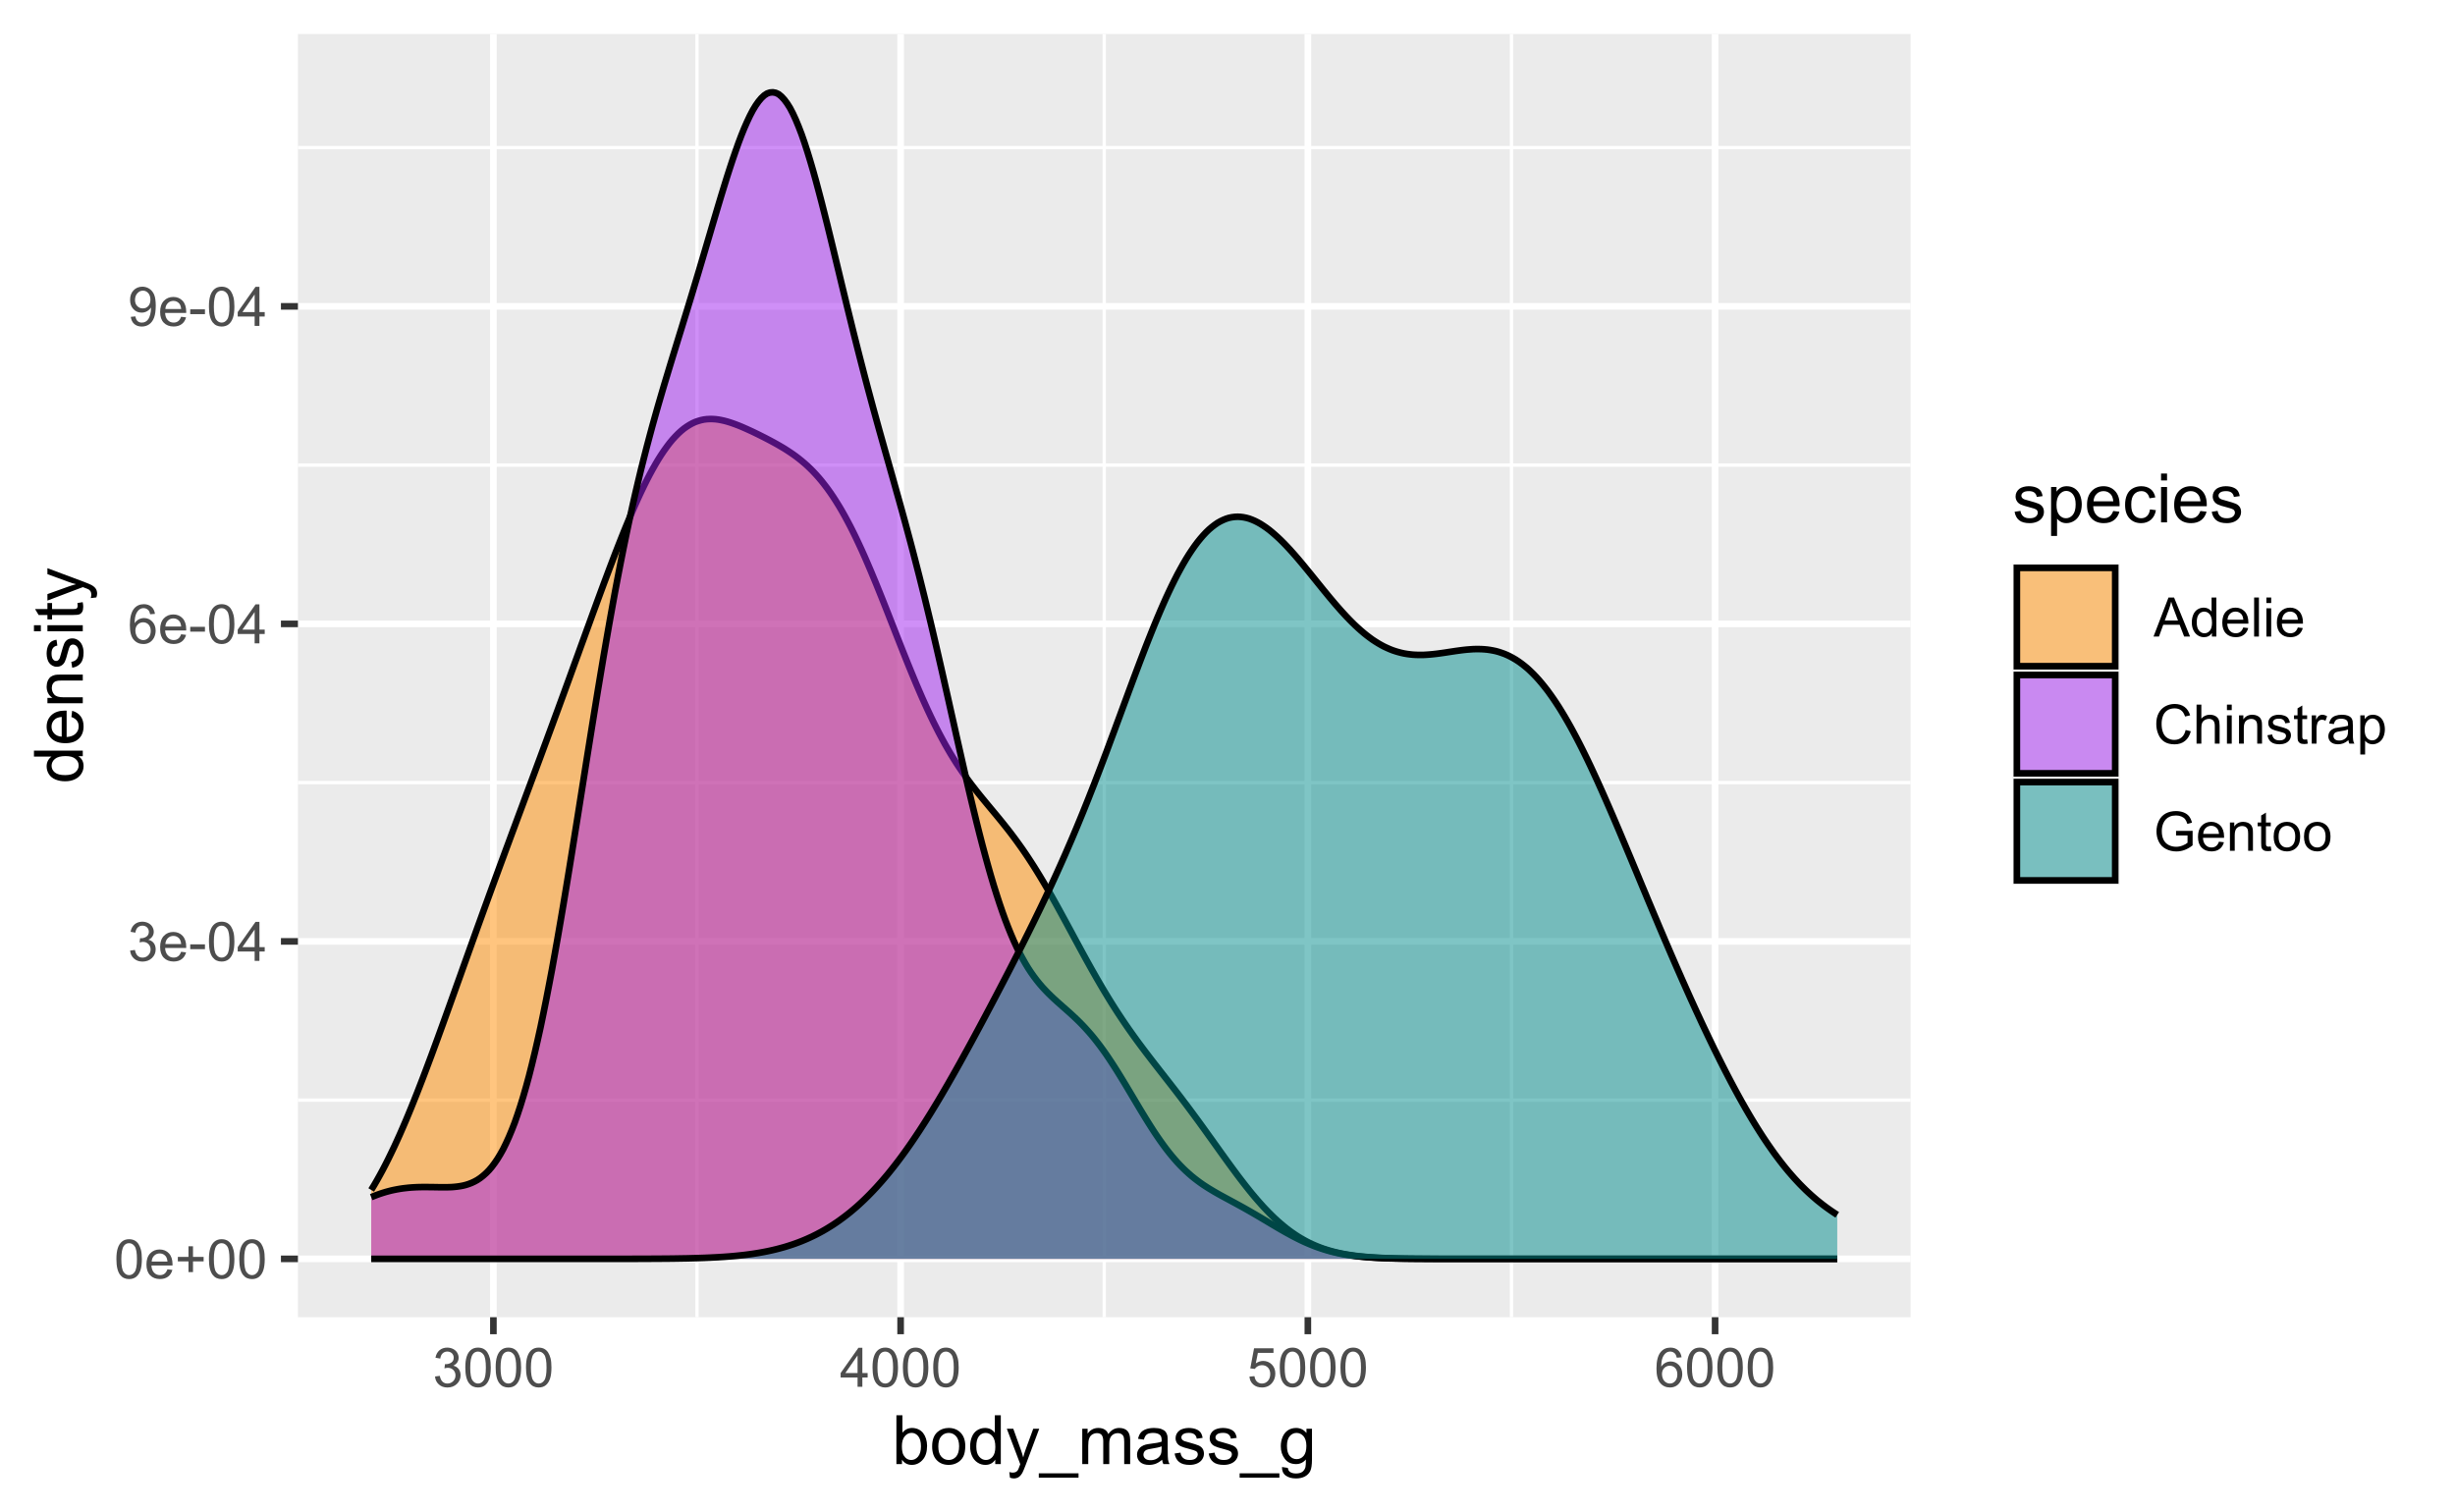 <?xml version="1.0" encoding="UTF-8"?>
<svg xmlns="http://www.w3.org/2000/svg" xmlns:xlink="http://www.w3.org/1999/xlink" width="396pt" height="244pt" viewBox="0 0 396 244" version="1.1">
<defs>
<g>
<symbol overflow="visible" id="glyph0-0">
<path style="stroke:none;" d="M 1.102 0 L 1.102 -5.5 L 5.5 -5.5 L 5.5 0 Z M 1.238 -0.137 L 5.363 -0.137 L 5.363 -5.363 L 1.238 -5.363 Z M 1.238 -0.137 "/>
</symbol>
<symbol overflow="visible" id="glyph0-1">
<path style="stroke:none;" d="M 0.367 -3.105 C 0.363 -3.848 0.438 -4.445 0.594 -4.902 C 0.742 -5.355 0.973 -5.707 1.277 -5.953 C 1.578 -6.199 1.957 -6.32 2.418 -6.324 C 2.754 -6.32 3.051 -6.254 3.309 -6.121 C 3.562 -5.984 3.773 -5.789 3.938 -5.531 C 4.102 -5.273 4.23 -4.961 4.328 -4.594 C 4.422 -4.227 4.469 -3.73 4.473 -3.105 C 4.469 -2.367 4.395 -1.77 4.242 -1.316 C 4.09 -0.859 3.863 -0.508 3.562 -0.262 C 3.258 -0.016 2.875 0.105 2.418 0.109 C 1.809 0.105 1.332 -0.109 0.988 -0.547 C 0.57 -1.066 0.363 -1.922 0.367 -3.105 Z M 1.16 -3.105 C 1.16 -2.07 1.281 -1.379 1.523 -1.039 C 1.766 -0.695 2.062 -0.527 2.418 -0.527 C 2.773 -0.527 3.074 -0.699 3.316 -1.043 C 3.559 -1.387 3.68 -2.074 3.68 -3.105 C 3.68 -4.145 3.559 -4.832 3.316 -5.172 C 3.074 -5.512 2.77 -5.684 2.41 -5.684 C 2.051 -5.684 1.77 -5.531 1.559 -5.234 C 1.293 -4.844 1.16 -4.137 1.16 -3.105 Z M 1.16 -3.105 "/>
</symbol>
<symbol overflow="visible" id="glyph0-2">
<path style="stroke:none;" d="M 3.703 -1.469 L 4.504 -1.371 C 4.375 -0.902 4.141 -0.539 3.801 -0.285 C 3.461 -0.027 3.027 0.098 2.496 0.102 C 1.828 0.098 1.297 -0.102 0.906 -0.512 C 0.512 -0.918 0.316 -1.496 0.32 -2.242 C 0.316 -3.008 0.516 -3.605 0.914 -4.031 C 1.309 -4.453 1.82 -4.664 2.453 -4.668 C 3.059 -4.664 3.555 -4.457 3.945 -4.043 C 4.328 -3.629 4.523 -3.043 4.527 -2.289 C 4.523 -2.242 4.523 -2.176 4.523 -2.086 L 1.121 -2.086 C 1.145 -1.582 1.289 -1.195 1.547 -0.93 C 1.801 -0.66 2.117 -0.527 2.5 -0.531 C 2.781 -0.527 3.023 -0.602 3.227 -0.754 C 3.426 -0.902 3.586 -1.141 3.703 -1.469 Z M 1.164 -2.719 L 3.711 -2.719 C 3.672 -3.102 3.578 -3.387 3.422 -3.582 C 3.172 -3.879 2.852 -4.031 2.461 -4.031 C 2.105 -4.031 1.805 -3.91 1.566 -3.672 C 1.32 -3.434 1.188 -3.117 1.164 -2.719 Z M 1.164 -2.719 "/>
</symbol>
<symbol overflow="visible" id="glyph0-3">
<path style="stroke:none;" d="M 2.203 -1.02 L 2.203 -2.746 L 0.488 -2.746 L 0.488 -3.469 L 2.203 -3.469 L 2.203 -5.184 L 2.934 -5.184 L 2.934 -3.469 L 4.648 -3.469 L 4.648 -2.746 L 2.934 -2.746 L 2.934 -1.02 Z M 2.203 -1.02 "/>
</symbol>
<symbol overflow="visible" id="glyph0-4">
<path style="stroke:none;" d="M 0.371 -1.664 L 1.145 -1.766 C 1.23 -1.324 1.383 -1.008 1.598 -0.816 C 1.809 -0.621 2.066 -0.527 2.375 -0.527 C 2.734 -0.527 3.043 -0.652 3.297 -0.906 C 3.547 -1.156 3.672 -1.469 3.676 -1.844 C 3.672 -2.195 3.555 -2.488 3.324 -2.719 C 3.09 -2.949 2.797 -3.062 2.441 -3.066 C 2.293 -3.062 2.109 -3.035 1.895 -2.98 L 1.98 -3.66 C 2.031 -3.652 2.07 -3.648 2.105 -3.652 C 2.434 -3.648 2.73 -3.734 2.996 -3.91 C 3.254 -4.078 3.387 -4.344 3.391 -4.703 C 3.387 -4.984 3.289 -5.219 3.102 -5.406 C 2.906 -5.59 2.66 -5.684 2.359 -5.688 C 2.055 -5.684 1.805 -5.59 1.605 -5.402 C 1.402 -5.215 1.273 -4.93 1.219 -4.555 L 0.445 -4.691 C 0.539 -5.207 0.754 -5.609 1.09 -5.895 C 1.426 -6.18 1.844 -6.32 2.344 -6.324 C 2.688 -6.32 3.004 -6.246 3.293 -6.102 C 3.582 -5.953 3.801 -5.754 3.953 -5.5 C 4.105 -5.242 4.184 -4.973 4.184 -4.688 C 4.184 -4.414 4.109 -4.164 3.965 -3.945 C 3.816 -3.719 3.602 -3.543 3.316 -3.41 C 3.688 -3.324 3.977 -3.145 4.184 -2.875 C 4.391 -2.602 4.492 -2.262 4.496 -1.859 C 4.492 -1.305 4.293 -0.84 3.895 -0.461 C 3.492 -0.078 2.984 0.109 2.371 0.113 C 1.816 0.109 1.355 -0.051 0.992 -0.379 C 0.625 -0.707 0.418 -1.137 0.371 -1.664 Z M 0.371 -1.664 "/>
</symbol>
<symbol overflow="visible" id="glyph0-5">
<path style="stroke:none;" d="M 0.281 -1.891 L 0.281 -2.668 L 2.656 -2.668 L 2.656 -1.891 Z M 0.281 -1.891 "/>
</symbol>
<symbol overflow="visible" id="glyph0-6">
<path style="stroke:none;" d="M 2.844 0 L 2.844 -1.508 L 0.113 -1.508 L 0.113 -2.219 L 2.988 -6.301 L 3.617 -6.301 L 3.617 -2.219 L 4.469 -2.219 L 4.469 -1.508 L 3.617 -1.508 L 3.617 0 Z M 2.844 -2.219 L 2.844 -5.059 L 0.871 -2.219 Z M 2.844 -2.219 "/>
</symbol>
<symbol overflow="visible" id="glyph0-7">
<path style="stroke:none;" d="M 4.379 -4.758 L 3.609 -4.695 C 3.539 -4.996 3.441 -5.219 3.316 -5.359 C 3.105 -5.574 2.848 -5.684 2.543 -5.688 C 2.297 -5.684 2.078 -5.617 1.895 -5.484 C 1.648 -5.305 1.457 -5.043 1.32 -4.703 C 1.176 -4.363 1.105 -3.879 1.102 -3.25 C 1.285 -3.531 1.512 -3.742 1.781 -3.879 C 2.051 -4.016 2.332 -4.082 2.629 -4.086 C 3.141 -4.082 3.578 -3.895 3.945 -3.516 C 4.305 -3.137 4.488 -2.645 4.492 -2.047 C 4.488 -1.648 4.402 -1.281 4.234 -0.941 C 4.062 -0.602 3.828 -0.34 3.531 -0.16 C 3.23 0.02 2.895 0.105 2.52 0.109 C 1.871 0.105 1.344 -0.129 0.941 -0.602 C 0.531 -1.074 0.328 -1.855 0.332 -2.949 C 0.328 -4.16 0.551 -5.047 1.004 -5.602 C 1.395 -6.082 1.926 -6.32 2.59 -6.324 C 3.086 -6.32 3.492 -6.184 3.809 -5.906 C 4.125 -5.629 4.312 -5.246 4.379 -4.758 Z M 1.219 -2.039 C 1.219 -1.773 1.273 -1.516 1.387 -1.273 C 1.5 -1.027 1.66 -0.844 1.863 -0.719 C 2.066 -0.59 2.277 -0.527 2.504 -0.527 C 2.828 -0.527 3.109 -0.656 3.348 -0.922 C 3.578 -1.184 3.695 -1.543 3.699 -2 C 3.695 -2.43 3.582 -2.773 3.352 -3.027 C 3.117 -3.273 2.824 -3.398 2.477 -3.402 C 2.121 -3.398 1.824 -3.273 1.582 -3.027 C 1.34 -2.773 1.219 -2.445 1.219 -2.039 Z M 1.219 -2.039 "/>
</symbol>
<symbol overflow="visible" id="glyph0-8">
<path style="stroke:none;" d="M 0.48 -1.457 L 1.227 -1.527 C 1.285 -1.172 1.406 -0.918 1.586 -0.762 C 1.762 -0.605 1.988 -0.527 2.27 -0.527 C 2.504 -0.527 2.715 -0.582 2.895 -0.691 C 3.074 -0.801 3.219 -0.945 3.336 -1.129 C 3.445 -1.309 3.543 -1.555 3.621 -1.863 C 3.699 -2.172 3.738 -2.484 3.738 -2.809 C 3.738 -2.84 3.734 -2.895 3.734 -2.965 C 3.578 -2.715 3.367 -2.512 3.102 -2.363 C 2.828 -2.207 2.539 -2.133 2.23 -2.137 C 1.707 -2.133 1.266 -2.32 0.906 -2.703 C 0.543 -3.078 0.363 -3.578 0.367 -4.199 C 0.363 -4.836 0.551 -5.348 0.93 -5.738 C 1.305 -6.125 1.777 -6.32 2.348 -6.324 C 2.754 -6.32 3.129 -6.211 3.469 -5.992 C 3.809 -5.77 4.066 -5.457 4.242 -5.051 C 4.418 -4.641 4.504 -4.047 4.508 -3.277 C 4.504 -2.469 4.418 -1.828 4.246 -1.355 C 4.07 -0.875 3.809 -0.512 3.465 -0.266 C 3.117 -0.016 2.715 0.105 2.25 0.109 C 1.758 0.105 1.355 -0.027 1.043 -0.301 C 0.73 -0.574 0.543 -0.961 0.48 -1.457 Z M 3.648 -4.238 C 3.645 -4.676 3.527 -5.027 3.293 -5.293 C 3.055 -5.551 2.77 -5.684 2.441 -5.684 C 2.094 -5.684 1.793 -5.543 1.543 -5.262 C 1.285 -4.98 1.16 -4.617 1.16 -4.172 C 1.16 -3.77 1.281 -3.441 1.523 -3.195 C 1.766 -2.941 2.062 -2.816 2.418 -2.82 C 2.773 -2.816 3.066 -2.941 3.301 -3.195 C 3.527 -3.441 3.645 -3.789 3.648 -4.238 Z M 3.648 -4.238 "/>
</symbol>
<symbol overflow="visible" id="glyph0-9">
<path style="stroke:none;" d="M 0.367 -1.648 L 1.176 -1.719 C 1.234 -1.32 1.375 -1.023 1.594 -0.824 C 1.812 -0.625 2.078 -0.527 2.391 -0.527 C 2.762 -0.527 3.074 -0.668 3.336 -0.949 C 3.59 -1.23 3.719 -1.602 3.723 -2.066 C 3.719 -2.504 3.594 -2.852 3.348 -3.109 C 3.098 -3.363 2.773 -3.492 2.375 -3.492 C 2.125 -3.492 1.902 -3.434 1.703 -3.32 C 1.5 -3.207 1.344 -3.062 1.23 -2.883 L 0.504 -2.977 L 1.113 -6.215 L 4.246 -6.215 L 4.246 -5.473 L 1.73 -5.473 L 1.391 -3.781 C 1.766 -4.039 2.164 -4.172 2.582 -4.176 C 3.129 -4.172 3.594 -3.98 3.973 -3.605 C 4.352 -3.223 4.539 -2.734 4.543 -2.137 C 4.539 -1.562 4.375 -1.07 4.043 -0.656 C 3.637 -0.148 3.086 0.105 2.391 0.109 C 1.816 0.105 1.348 -0.051 0.984 -0.371 C 0.621 -0.691 0.414 -1.117 0.367 -1.648 Z M 0.367 -1.648 "/>
</symbol>
<symbol overflow="visible" id="glyph0-10">
<path style="stroke:none;" d="M -0.012 0 L 2.406 -6.301 L 3.305 -6.301 L 5.883 0 L 4.934 0 L 4.199 -1.906 L 1.562 -1.906 L 0.871 0 Z M 1.805 -2.586 L 3.941 -2.586 L 3.281 -4.332 C 3.078 -4.855 2.93 -5.293 2.836 -5.637 C 2.754 -5.23 2.641 -4.828 2.496 -4.434 Z M 1.805 -2.586 "/>
</symbol>
<symbol overflow="visible" id="glyph0-11">
<path style="stroke:none;" d="M 3.539 0 L 3.539 -0.574 C 3.25 -0.125 2.824 0.098 2.266 0.102 C 1.898 0.098 1.562 0 1.262 -0.199 C 0.953 -0.398 0.719 -0.676 0.551 -1.039 C 0.383 -1.395 0.297 -1.809 0.301 -2.277 C 0.297 -2.73 0.375 -3.145 0.527 -3.516 C 0.68 -3.887 0.906 -4.172 1.211 -4.371 C 1.512 -4.566 1.852 -4.664 2.23 -4.668 C 2.5 -4.664 2.746 -4.605 2.965 -4.492 C 3.18 -4.375 3.352 -4.223 3.488 -4.039 L 3.488 -6.301 L 4.258 -6.301 L 4.258 0 Z M 1.094 -2.277 C 1.09 -1.691 1.215 -1.254 1.465 -0.965 C 1.711 -0.672 2 -0.527 2.336 -0.531 C 2.672 -0.527 2.961 -0.664 3.199 -0.945 C 3.434 -1.219 3.551 -1.641 3.555 -2.211 C 3.551 -2.832 3.43 -3.293 3.191 -3.586 C 2.949 -3.879 2.652 -4.023 2.305 -4.027 C 1.957 -4.023 1.672 -3.883 1.441 -3.605 C 1.207 -3.32 1.09 -2.879 1.094 -2.277 Z M 1.094 -2.277 "/>
</symbol>
<symbol overflow="visible" id="glyph0-12">
<path style="stroke:none;" d="M 0.562 0 L 0.562 -6.301 L 1.336 -6.301 L 1.336 0 Z M 0.562 0 "/>
</symbol>
<symbol overflow="visible" id="glyph0-13">
<path style="stroke:none;" d="M 0.586 -5.41 L 0.586 -6.301 L 1.359 -6.301 L 1.359 -5.41 Z M 0.586 0 L 0.586 -4.562 L 1.359 -4.562 L 1.359 0 Z M 0.586 0 "/>
</symbol>
<symbol overflow="visible" id="glyph0-14">
<path style="stroke:none;" d="M 5.172 -2.207 L 6.008 -2 C 5.828 -1.312 5.516 -0.789 5.062 -0.43 C 4.609 -0.07 4.055 0.105 3.398 0.109 C 2.719 0.105 2.164 -0.031 1.742 -0.305 C 1.312 -0.582 0.988 -0.98 0.77 -1.508 C 0.543 -2.027 0.434 -2.59 0.438 -3.195 C 0.434 -3.848 0.559 -4.422 0.812 -4.91 C 1.062 -5.398 1.418 -5.77 1.883 -6.023 C 2.344 -6.277 2.855 -6.402 3.41 -6.406 C 4.039 -6.402 4.566 -6.242 5 -5.926 C 5.426 -5.602 5.727 -5.152 5.898 -4.57 L 5.078 -4.379 C 4.93 -4.832 4.719 -5.168 4.441 -5.379 C 4.164 -5.59 3.812 -5.695 3.395 -5.695 C 2.906 -5.695 2.504 -5.578 2.18 -5.344 C 1.852 -5.109 1.621 -4.797 1.492 -4.41 C 1.359 -4.016 1.293 -3.613 1.297 -3.203 C 1.293 -2.664 1.371 -2.195 1.531 -1.797 C 1.684 -1.395 1.926 -1.098 2.258 -0.902 C 2.586 -0.703 2.945 -0.602 3.332 -0.605 C 3.797 -0.602 4.191 -0.738 4.516 -1.008 C 4.836 -1.277 5.055 -1.676 5.172 -2.207 Z M 5.172 -2.207 "/>
</symbol>
<symbol overflow="visible" id="glyph0-15">
<path style="stroke:none;" d="M 0.578 0 L 0.578 -6.301 L 1.352 -6.301 L 1.352 -4.039 C 1.711 -4.453 2.168 -4.664 2.719 -4.668 C 3.055 -4.664 3.348 -4.598 3.602 -4.465 C 3.848 -4.332 4.027 -4.148 4.137 -3.914 C 4.242 -3.68 4.293 -3.336 4.297 -2.891 L 4.297 0 L 3.523 0 L 3.523 -2.891 C 3.52 -3.273 3.438 -3.555 3.27 -3.734 C 3.102 -3.906 2.863 -3.996 2.562 -4 C 2.328 -3.996 2.113 -3.938 1.914 -3.82 C 1.711 -3.703 1.566 -3.543 1.48 -3.34 C 1.391 -3.137 1.348 -2.855 1.352 -2.496 L 1.352 0 Z M 0.578 0 "/>
</symbol>
<symbol overflow="visible" id="glyph0-16">
<path style="stroke:none;" d="M 0.578 0 L 0.578 -4.562 L 1.277 -4.562 L 1.277 -3.914 C 1.609 -4.414 2.09 -4.664 2.727 -4.668 C 3 -4.664 3.254 -4.613 3.484 -4.52 C 3.715 -4.418 3.887 -4.289 4.004 -4.129 C 4.113 -3.969 4.195 -3.777 4.246 -3.559 C 4.273 -3.41 4.289 -3.16 4.289 -2.805 L 4.289 0 L 3.516 0 L 3.516 -2.777 C 3.516 -3.09 3.484 -3.324 3.426 -3.484 C 3.363 -3.637 3.258 -3.762 3.105 -3.855 C 2.949 -3.949 2.77 -3.996 2.566 -3.996 C 2.234 -3.996 1.949 -3.891 1.711 -3.68 C 1.469 -3.469 1.348 -3.07 1.352 -2.492 L 1.352 0 Z M 0.578 0 "/>
</symbol>
<symbol overflow="visible" id="glyph0-17">
<path style="stroke:none;" d="M 0.27 -1.363 L 1.035 -1.484 C 1.078 -1.172 1.199 -0.938 1.395 -0.777 C 1.59 -0.609 1.863 -0.527 2.219 -0.531 C 2.57 -0.527 2.832 -0.602 3.008 -0.75 C 3.176 -0.895 3.262 -1.062 3.266 -1.258 C 3.262 -1.43 3.188 -1.566 3.039 -1.672 C 2.93 -1.734 2.664 -1.824 2.246 -1.934 C 1.676 -2.074 1.285 -2.195 1.066 -2.305 C 0.848 -2.406 0.68 -2.551 0.566 -2.738 C 0.453 -2.918 0.398 -3.125 0.398 -3.352 C 0.398 -3.555 0.445 -3.742 0.539 -3.914 C 0.633 -4.086 0.758 -4.23 0.918 -4.348 C 1.039 -4.434 1.203 -4.508 1.41 -4.574 C 1.617 -4.633 1.84 -4.664 2.078 -4.668 C 2.434 -4.664 2.75 -4.613 3.023 -4.512 C 3.293 -4.406 3.492 -4.266 3.621 -4.09 C 3.75 -3.914 3.84 -3.68 3.891 -3.387 L 3.133 -3.281 C 3.098 -3.516 2.996 -3.699 2.832 -3.832 C 2.664 -3.965 2.434 -4.031 2.137 -4.031 C 1.777 -4.031 1.523 -3.973 1.375 -3.855 C 1.223 -3.738 1.148 -3.598 1.148 -3.441 C 1.148 -3.34 1.18 -3.25 1.242 -3.172 C 1.305 -3.086 1.402 -3.02 1.539 -2.965 C 1.613 -2.934 1.84 -2.867 2.223 -2.766 C 2.766 -2.617 3.148 -2.496 3.367 -2.406 C 3.582 -2.312 3.75 -2.176 3.875 -2 C 3.996 -1.82 4.059 -1.602 4.062 -1.34 C 4.059 -1.078 3.984 -0.836 3.836 -0.609 C 3.684 -0.383 3.465 -0.207 3.184 -0.082 C 2.895 0.039 2.574 0.098 2.223 0.102 C 1.625 0.098 1.172 -0.02 0.863 -0.266 C 0.551 -0.508 0.355 -0.875 0.27 -1.363 Z M 0.27 -1.363 "/>
</symbol>
<symbol overflow="visible" id="glyph0-18">
<path style="stroke:none;" d="M 2.27 -0.691 L 2.379 -0.008 C 2.16 0.039 1.965 0.059 1.797 0.059 C 1.512 0.059 1.293 0.016 1.141 -0.074 C 0.984 -0.16 0.875 -0.277 0.816 -0.422 C 0.75 -0.566 0.719 -0.871 0.723 -1.336 L 0.723 -3.961 L 0.156 -3.961 L 0.156 -4.562 L 0.723 -4.562 L 0.723 -5.695 L 1.492 -6.156 L 1.492 -4.562 L 2.27 -4.562 L 2.27 -3.961 L 1.492 -3.961 L 1.492 -1.293 C 1.488 -1.07 1.5 -0.93 1.531 -0.867 C 1.555 -0.805 1.602 -0.754 1.664 -0.715 C 1.727 -0.676 1.812 -0.656 1.93 -0.66 C 2.012 -0.656 2.125 -0.668 2.27 -0.691 Z M 2.27 -0.691 "/>
</symbol>
<symbol overflow="visible" id="glyph0-19">
<path style="stroke:none;" d="M 0.57 0 L 0.57 -4.562 L 1.266 -4.562 L 1.266 -3.871 C 1.445 -4.191 1.609 -4.406 1.758 -4.512 C 1.906 -4.613 2.07 -4.664 2.258 -4.668 C 2.516 -4.664 2.781 -4.582 3.051 -4.418 L 2.785 -3.699 C 2.59 -3.809 2.402 -3.867 2.219 -3.867 C 2.047 -3.867 1.895 -3.816 1.762 -3.715 C 1.625 -3.613 1.527 -3.473 1.473 -3.293 C 1.383 -3.016 1.34 -2.715 1.344 -2.391 L 1.344 0 Z M 0.57 0 "/>
</symbol>
<symbol overflow="visible" id="glyph0-20">
<path style="stroke:none;" d="M 3.559 -0.562 C 3.27 -0.32 2.996 -0.148 2.73 -0.047 C 2.465 0.051 2.18 0.098 1.879 0.102 C 1.375 0.098 0.988 -0.02 0.719 -0.266 C 0.449 -0.508 0.316 -0.82 0.316 -1.203 C 0.316 -1.422 0.367 -1.629 0.469 -1.816 C 0.57 -2 0.703 -2.148 0.871 -2.262 C 1.031 -2.371 1.215 -2.453 1.426 -2.516 C 1.574 -2.551 1.805 -2.59 2.113 -2.629 C 2.734 -2.703 3.195 -2.793 3.492 -2.895 C 3.492 -3 3.492 -3.066 3.496 -3.098 C 3.492 -3.41 3.418 -3.633 3.277 -3.766 C 3.074 -3.938 2.781 -4.023 2.398 -4.027 C 2.031 -4.023 1.762 -3.961 1.59 -3.836 C 1.414 -3.707 1.289 -3.48 1.207 -3.16 L 0.453 -3.262 C 0.516 -3.582 0.629 -3.844 0.789 -4.043 C 0.945 -4.242 1.172 -4.395 1.473 -4.504 C 1.77 -4.609 2.117 -4.664 2.508 -4.668 C 2.898 -4.664 3.215 -4.617 3.457 -4.527 C 3.699 -4.434 3.879 -4.32 3.996 -4.184 C 4.109 -4.043 4.188 -3.867 4.238 -3.656 C 4.258 -3.523 4.27 -3.285 4.273 -2.945 L 4.273 -1.914 C 4.27 -1.191 4.289 -0.734 4.324 -0.547 C 4.355 -0.352 4.418 -0.172 4.52 0 L 3.711 0 C 3.629 -0.16 3.578 -0.348 3.559 -0.562 Z M 3.492 -2.289 C 3.211 -2.172 2.789 -2.074 2.23 -2 C 1.91 -1.949 1.684 -1.898 1.555 -1.844 C 1.422 -1.785 1.32 -1.699 1.25 -1.59 C 1.176 -1.477 1.141 -1.355 1.145 -1.227 C 1.141 -1.016 1.219 -0.844 1.379 -0.707 C 1.531 -0.57 1.762 -0.504 2.062 -0.504 C 2.359 -0.504 2.621 -0.566 2.855 -0.699 C 3.086 -0.824 3.258 -1.004 3.367 -1.234 C 3.449 -1.406 3.492 -1.664 3.492 -2.008 Z M 3.492 -2.289 "/>
</symbol>
<symbol overflow="visible" id="glyph0-21">
<path style="stroke:none;" d="M 0.578 1.75 L 0.578 -4.562 L 1.285 -4.562 L 1.285 -3.969 C 1.449 -4.199 1.637 -4.375 1.848 -4.492 C 2.051 -4.605 2.305 -4.664 2.609 -4.668 C 2.992 -4.664 3.336 -4.562 3.637 -4.367 C 3.934 -4.164 4.16 -3.883 4.312 -3.516 C 4.465 -3.148 4.539 -2.746 4.543 -2.316 C 4.539 -1.848 4.457 -1.43 4.289 -1.055 C 4.121 -0.68 3.875 -0.391 3.559 -0.195 C 3.238 0.004 2.902 0.098 2.551 0.102 C 2.289 0.098 2.059 0.047 1.855 -0.059 C 1.648 -0.168 1.48 -0.305 1.352 -0.473 L 1.352 1.75 Z M 1.281 -2.258 C 1.277 -1.664 1.395 -1.23 1.637 -0.953 C 1.871 -0.668 2.16 -0.527 2.5 -0.531 C 2.84 -0.527 3.133 -0.672 3.383 -0.969 C 3.625 -1.258 3.75 -1.711 3.75 -2.32 C 3.75 -2.898 3.629 -3.332 3.391 -3.625 C 3.152 -3.914 2.867 -4.059 2.535 -4.062 C 2.203 -4.059 1.91 -3.906 1.66 -3.598 C 1.402 -3.289 1.277 -2.84 1.281 -2.258 Z M 1.281 -2.258 "/>
</symbol>
<symbol overflow="visible" id="glyph0-22">
<path style="stroke:none;" d="M 3.625 -2.469 L 3.625 -3.211 L 6.297 -3.215 L 6.297 -0.875 C 5.883 -0.547 5.461 -0.301 5.027 -0.137 C 4.59 0.027 4.141 0.105 3.688 0.109 C 3.062 0.105 2.5 -0.023 2 -0.289 C 1.492 -0.551 1.113 -0.934 0.855 -1.438 C 0.598 -1.938 0.469 -2.5 0.469 -3.121 C 0.469 -3.73 0.594 -4.301 0.852 -4.836 C 1.105 -5.363 1.477 -5.758 1.957 -6.02 C 2.438 -6.273 2.992 -6.402 3.621 -6.406 C 4.074 -6.402 4.484 -6.328 4.855 -6.184 C 5.223 -6.035 5.512 -5.832 5.723 -5.566 C 5.93 -5.301 6.09 -4.957 6.199 -4.539 L 5.449 -4.332 C 5.352 -4.648 5.23 -4.902 5.094 -5.086 C 4.953 -5.27 4.754 -5.414 4.492 -5.527 C 4.23 -5.637 3.941 -5.695 3.625 -5.695 C 3.242 -5.695 2.914 -5.637 2.637 -5.52 C 2.359 -5.402 2.133 -5.246 1.965 -5.059 C 1.793 -4.867 1.664 -4.66 1.57 -4.438 C 1.406 -4.047 1.324 -3.625 1.328 -3.172 C 1.324 -2.605 1.422 -2.137 1.617 -1.762 C 1.809 -1.383 2.09 -1.102 2.461 -0.918 C 2.828 -0.734 3.219 -0.645 3.641 -0.645 C 3.996 -0.645 4.348 -0.711 4.695 -0.852 C 5.035 -0.988 5.297 -1.137 5.477 -1.297 L 5.477 -2.469 Z M 3.625 -2.469 "/>
</symbol>
<symbol overflow="visible" id="glyph0-23">
<path style="stroke:none;" d="M 0.293 -2.281 C 0.293 -3.125 0.527 -3.754 0.996 -4.16 C 1.387 -4.496 1.863 -4.664 2.434 -4.668 C 3.059 -4.664 3.57 -4.457 3.969 -4.051 C 4.363 -3.637 4.562 -3.07 4.566 -2.348 C 4.562 -1.758 4.477 -1.297 4.301 -0.961 C 4.125 -0.625 3.867 -0.363 3.535 -0.176 C 3.195 0.008 2.828 0.098 2.434 0.102 C 1.789 0.098 1.273 -0.102 0.883 -0.512 C 0.488 -0.918 0.293 -1.508 0.293 -2.281 Z M 1.086 -2.281 C 1.082 -1.695 1.211 -1.258 1.469 -0.969 C 1.723 -0.672 2.043 -0.527 2.434 -0.531 C 2.812 -0.527 3.133 -0.672 3.391 -0.969 C 3.645 -1.258 3.773 -1.707 3.773 -2.309 C 3.773 -2.871 3.645 -3.297 3.387 -3.59 C 3.129 -3.879 2.809 -4.023 2.434 -4.027 C 2.043 -4.023 1.723 -3.879 1.469 -3.594 C 1.211 -3.301 1.082 -2.863 1.086 -2.281 Z M 1.086 -2.281 "/>
</symbol>
<symbol overflow="visible" id="glyph1-0">
<path style="stroke:none;" d="M 1.375 0 L 1.375 -6.875 L 6.875 -6.875 L 6.875 0 Z M 1.547 -0.172 L 6.703 -0.172 L 6.703 -6.703 L 1.547 -6.703 Z M 1.547 -0.172 "/>
</symbol>
<symbol overflow="visible" id="glyph1-1">
<path style="stroke:none;" d="M 1.617 0 L 0.719 0 L 0.719 -7.875 L 1.688 -7.875 L 1.688 -5.066 C 2.094 -5.574 2.613 -5.828 3.25 -5.832 C 3.598 -5.828 3.93 -5.758 4.246 -5.621 C 4.555 -5.477 4.812 -5.277 5.02 -5.023 C 5.219 -4.766 5.379 -4.457 5.496 -4.098 C 5.609 -3.73 5.664 -3.344 5.668 -2.938 C 5.664 -1.957 5.422 -1.203 4.941 -0.672 C 4.453 -0.137 3.875 0.129 3.203 0.129 C 2.527 0.129 2 -0.152 1.617 -0.715 Z M 1.605 -2.895 C 1.605 -2.207 1.699 -1.711 1.887 -1.414 C 2.191 -0.91 2.602 -0.66 3.121 -0.664 C 3.539 -0.66 3.902 -0.844 4.215 -1.215 C 4.52 -1.578 4.676 -2.129 4.68 -2.859 C 4.676 -3.602 4.527 -4.148 4.234 -4.508 C 3.938 -4.859 3.582 -5.039 3.164 -5.039 C 2.742 -5.039 2.375 -4.855 2.066 -4.488 C 1.758 -4.121 1.605 -3.59 1.605 -2.895 Z M 1.605 -2.895 "/>
</symbol>
<symbol overflow="visible" id="glyph1-2">
<path style="stroke:none;" d="M 0.367 -2.852 C 0.363 -3.906 0.656 -4.688 1.246 -5.199 C 1.734 -5.617 2.332 -5.828 3.039 -5.832 C 3.82 -5.828 4.461 -5.574 4.961 -5.062 C 5.457 -4.547 5.707 -3.836 5.711 -2.934 C 5.707 -2.195 5.598 -1.617 5.379 -1.199 C 5.156 -0.777 4.832 -0.449 4.414 -0.219 C 3.992 0.016 3.535 0.129 3.039 0.129 C 2.238 0.129 1.594 -0.125 1.105 -0.637 C 0.609 -1.148 0.363 -1.887 0.367 -2.852 Z M 1.359 -2.852 C 1.359 -2.121 1.516 -1.574 1.836 -1.211 C 2.152 -0.844 2.555 -0.66 3.039 -0.664 C 3.516 -0.66 3.914 -0.844 4.234 -1.211 C 4.551 -1.574 4.711 -2.133 4.715 -2.883 C 4.711 -3.586 4.551 -4.117 4.234 -4.484 C 3.91 -4.844 3.512 -5.027 3.039 -5.031 C 2.555 -5.027 2.152 -4.848 1.836 -4.488 C 1.516 -4.129 1.359 -3.582 1.359 -2.852 Z M 1.359 -2.852 "/>
</symbol>
<symbol overflow="visible" id="glyph1-3">
<path style="stroke:none;" d="M 4.426 0 L 4.426 -0.719 C 4.059 -0.152 3.527 0.129 2.832 0.129 C 2.371 0.129 1.953 0.004 1.574 -0.246 C 1.191 -0.496 0.895 -0.844 0.688 -1.297 C 0.477 -1.742 0.375 -2.262 0.375 -2.848 C 0.375 -3.414 0.469 -3.93 0.66 -4.395 C 0.848 -4.859 1.133 -5.215 1.516 -5.461 C 1.895 -5.707 2.32 -5.828 2.789 -5.832 C 3.133 -5.828 3.438 -5.758 3.707 -5.613 C 3.973 -5.469 4.191 -5.277 4.359 -5.047 L 4.359 -7.875 L 5.324 -7.875 L 5.324 0 Z M 1.371 -2.848 C 1.371 -2.113 1.523 -1.566 1.832 -1.207 C 2.137 -0.844 2.5 -0.66 2.922 -0.664 C 3.34 -0.66 3.699 -0.836 3.996 -1.184 C 4.293 -1.527 4.441 -2.055 4.441 -2.766 C 4.441 -3.547 4.289 -4.117 3.988 -4.484 C 3.688 -4.844 3.316 -5.027 2.879 -5.031 C 2.445 -5.027 2.086 -4.852 1.801 -4.504 C 1.512 -4.152 1.371 -3.602 1.371 -2.848 Z M 1.371 -2.848 "/>
</symbol>
<symbol overflow="visible" id="glyph1-4">
<path style="stroke:none;" d="M 0.684 2.195 L 0.574 1.289 C 0.785 1.344 0.969 1.371 1.129 1.375 C 1.34 1.371 1.512 1.336 1.641 1.266 C 1.77 1.195 1.875 1.094 1.961 0.969 C 2.02 0.867 2.117 0.629 2.258 0.246 C 2.27 0.191 2.301 0.113 2.344 0.012 L 0.176 -5.703 L 1.219 -5.703 L 2.406 -2.402 C 2.559 -1.98 2.695 -1.539 2.82 -1.078 C 2.926 -1.523 3.059 -1.957 3.219 -2.379 L 4.438 -5.703 L 5.402 -5.703 L 3.234 0.098 C 3 0.719 2.816 1.148 2.691 1.391 C 2.516 1.703 2.32 1.938 2.098 2.09 C 1.875 2.238 1.609 2.312 1.305 2.316 C 1.117 2.312 0.91 2.273 0.684 2.195 Z M 0.684 2.195 "/>
</symbol>
<symbol overflow="visible" id="glyph1-5">
<path style="stroke:none;" d="M -0.168 2.188 L -0.168 1.488 L 6.242 1.488 L 6.242 2.188 Z M -0.168 2.188 "/>
</symbol>
<symbol overflow="visible" id="glyph1-6">
<path style="stroke:none;" d="M 0.727 0 L 0.727 -5.703 L 1.59 -5.703 L 1.59 -4.902 C 1.766 -5.18 2.004 -5.406 2.305 -5.578 C 2.598 -5.746 2.938 -5.828 3.32 -5.832 C 3.738 -5.828 4.086 -5.742 4.359 -5.566 C 4.629 -5.391 4.816 -5.145 4.93 -4.836 C 5.379 -5.496 5.969 -5.828 6.691 -5.832 C 7.254 -5.828 7.688 -5.672 7.996 -5.363 C 8.297 -5.047 8.449 -4.566 8.453 -3.914 L 8.453 0 L 7.492 0 L 7.492 -3.594 C 7.488 -3.977 7.457 -4.254 7.398 -4.426 C 7.332 -4.594 7.219 -4.734 7.059 -4.84 C 6.891 -4.941 6.695 -4.992 6.477 -4.996 C 6.07 -4.992 5.738 -4.859 5.477 -4.594 C 5.211 -4.328 5.078 -3.898 5.082 -3.312 L 5.082 0 L 4.113 0 L 4.113 -3.707 C 4.113 -4.133 4.031 -4.453 3.875 -4.672 C 3.715 -4.883 3.461 -4.992 3.105 -4.996 C 2.832 -4.992 2.578 -4.922 2.348 -4.781 C 2.117 -4.637 1.949 -4.426 1.848 -4.152 C 1.738 -3.875 1.688 -3.477 1.691 -2.961 L 1.691 0 Z M 0.727 0 "/>
</symbol>
<symbol overflow="visible" id="glyph1-7">
<path style="stroke:none;" d="M 4.445 -0.703 C 4.086 -0.398 3.742 -0.184 3.414 -0.059 C 3.082 0.066 2.727 0.129 2.348 0.129 C 1.719 0.129 1.238 -0.023 0.902 -0.328 C 0.566 -0.633 0.398 -1.023 0.398 -1.504 C 0.398 -1.781 0.461 -2.035 0.586 -2.27 C 0.711 -2.496 0.875 -2.684 1.086 -2.824 C 1.289 -2.965 1.523 -3.07 1.781 -3.141 C 1.969 -3.191 2.254 -3.238 2.641 -3.289 C 3.418 -3.375 3.992 -3.488 4.367 -3.621 C 4.367 -3.754 4.371 -3.836 4.371 -3.871 C 4.371 -4.266 4.277 -4.543 4.098 -4.703 C 3.848 -4.918 3.48 -5.027 2.996 -5.031 C 2.539 -5.027 2.203 -4.949 1.988 -4.793 C 1.77 -4.633 1.609 -4.352 1.508 -3.949 L 0.562 -4.078 C 0.648 -4.48 0.789 -4.805 0.988 -5.055 C 1.184 -5.301 1.469 -5.492 1.844 -5.629 C 2.215 -5.762 2.645 -5.828 3.137 -5.832 C 3.621 -5.828 4.02 -5.773 4.324 -5.66 C 4.629 -5.543 4.852 -5.398 4.996 -5.227 C 5.137 -5.055 5.238 -4.836 5.297 -4.57 C 5.328 -4.406 5.344 -4.109 5.344 -3.68 L 5.344 -2.391 C 5.344 -1.492 5.363 -0.922 5.406 -0.684 C 5.445 -0.445 5.527 -0.219 5.648 0 L 4.641 0 C 4.539 -0.199 4.473 -0.434 4.445 -0.703 Z M 4.367 -2.863 C 4.012 -2.719 3.488 -2.598 2.789 -2.496 C 2.391 -2.438 2.105 -2.371 1.941 -2.301 C 1.773 -2.227 1.648 -2.121 1.562 -1.988 C 1.473 -1.848 1.43 -1.695 1.43 -1.531 C 1.43 -1.27 1.527 -1.055 1.723 -0.887 C 1.918 -0.711 2.203 -0.625 2.578 -0.629 C 2.949 -0.625 3.277 -0.707 3.57 -0.871 C 3.859 -1.031 4.074 -1.254 4.211 -1.543 C 4.312 -1.754 4.363 -2.078 4.367 -2.508 Z M 4.367 -2.863 "/>
</symbol>
<symbol overflow="visible" id="glyph1-8">
<path style="stroke:none;" d="M 0.34 -1.703 L 1.293 -1.852 C 1.344 -1.469 1.492 -1.172 1.742 -0.969 C 1.984 -0.762 2.328 -0.66 2.773 -0.664 C 3.211 -0.66 3.539 -0.75 3.758 -0.934 C 3.969 -1.113 4.078 -1.328 4.082 -1.574 C 4.078 -1.789 3.984 -1.961 3.797 -2.09 C 3.664 -2.172 3.332 -2.281 2.809 -2.418 C 2.098 -2.594 1.605 -2.75 1.332 -2.883 C 1.055 -3.012 0.848 -3.191 0.711 -3.422 C 0.566 -3.652 0.496 -3.906 0.5 -4.188 C 0.496 -4.441 0.555 -4.676 0.672 -4.895 C 0.785 -5.105 0.945 -5.289 1.148 -5.438 C 1.297 -5.547 1.5 -5.637 1.762 -5.715 C 2.02 -5.789 2.301 -5.828 2.602 -5.832 C 3.047 -5.828 3.438 -5.766 3.777 -5.637 C 4.113 -5.508 4.363 -5.332 4.527 -5.113 C 4.688 -4.891 4.797 -4.598 4.859 -4.234 L 3.914 -4.102 C 3.871 -4.395 3.746 -4.621 3.543 -4.789 C 3.336 -4.953 3.043 -5.039 2.668 -5.039 C 2.223 -5.039 1.906 -4.965 1.719 -4.816 C 1.523 -4.668 1.43 -4.496 1.434 -4.301 C 1.43 -4.176 1.469 -4.062 1.551 -3.965 C 1.629 -3.859 1.754 -3.773 1.922 -3.707 C 2.016 -3.668 2.301 -3.586 2.777 -3.461 C 3.461 -3.273 3.938 -3.121 4.207 -3.008 C 4.477 -2.891 4.688 -2.723 4.844 -2.504 C 4.996 -2.277 5.074 -2.004 5.074 -1.676 C 5.074 -1.352 4.98 -1.047 4.793 -0.766 C 4.605 -0.48 4.332 -0.262 3.98 -0.105 C 3.621 0.051 3.223 0.129 2.777 0.129 C 2.035 0.129 1.469 -0.023 1.082 -0.332 C 0.691 -0.641 0.445 -1.098 0.34 -1.703 Z M 0.34 -1.703 "/>
</symbol>
<symbol overflow="visible" id="glyph1-9">
<path style="stroke:none;" d="M 0.547 0.473 L 1.488 0.613 C 1.527 0.898 1.637 1.109 1.816 1.246 C 2.055 1.422 2.379 1.512 2.797 1.516 C 3.242 1.512 3.59 1.422 3.832 1.246 C 4.074 1.062 4.238 0.812 4.328 0.492 C 4.379 0.297 4.402 -0.113 4.398 -0.746 C 3.973 -0.246 3.445 0 2.82 0 C 2.031 0 1.426 -0.281 1 -0.848 C 0.566 -1.41 0.352 -2.09 0.355 -2.883 C 0.352 -3.426 0.449 -3.926 0.648 -4.391 C 0.844 -4.848 1.129 -5.203 1.504 -5.457 C 1.875 -5.703 2.316 -5.828 2.824 -5.832 C 3.496 -5.828 4.051 -5.559 4.492 -5.016 L 4.492 -5.703 L 5.383 -5.703 L 5.383 -0.773 C 5.379 0.113 5.289 0.742 5.109 1.113 C 4.93 1.484 4.641 1.777 4.25 1.992 C 3.855 2.207 3.375 2.312 2.805 2.316 C 2.121 2.312 1.57 2.16 1.152 1.855 C 0.734 1.547 0.531 1.086 0.547 0.473 Z M 1.348 -2.953 C 1.348 -2.203 1.496 -1.656 1.793 -1.316 C 2.09 -0.969 2.461 -0.797 2.91 -0.801 C 3.352 -0.797 3.723 -0.969 4.027 -1.312 C 4.324 -1.656 4.477 -2.191 4.48 -2.922 C 4.477 -3.617 4.32 -4.145 4.016 -4.5 C 3.703 -4.852 3.332 -5.027 2.895 -5.031 C 2.465 -5.027 2.098 -4.852 1.797 -4.508 C 1.496 -4.156 1.348 -3.641 1.348 -2.953 Z M 1.348 -2.953 "/>
</symbol>
<symbol overflow="visible" id="glyph1-10">
<path style="stroke:none;" d="M 0.727 2.188 L 0.727 -5.703 L 1.605 -5.703 L 1.605 -4.961 C 1.812 -5.25 2.047 -5.469 2.309 -5.613 C 2.57 -5.758 2.887 -5.828 3.262 -5.832 C 3.746 -5.828 4.176 -5.703 4.551 -5.457 C 4.922 -5.203 5.203 -4.852 5.391 -4.395 C 5.578 -3.938 5.672 -3.438 5.676 -2.895 C 5.672 -2.309 5.566 -1.781 5.359 -1.316 C 5.148 -0.848 4.844 -0.488 4.449 -0.242 C 4.047 0.008 3.629 0.129 3.191 0.129 C 2.867 0.129 2.578 0.062 2.32 -0.074 C 2.062 -0.211 1.852 -0.383 1.691 -0.59 L 1.691 2.188 Z M 1.602 -2.82 C 1.598 -2.082 1.746 -1.539 2.047 -1.191 C 2.34 -0.836 2.699 -0.66 3.125 -0.664 C 3.551 -0.66 3.918 -0.844 4.227 -1.211 C 4.531 -1.574 4.688 -2.137 4.688 -2.898 C 4.688 -3.625 4.535 -4.168 4.238 -4.531 C 3.938 -4.891 3.582 -5.074 3.168 -5.074 C 2.754 -5.074 2.391 -4.879 2.074 -4.496 C 1.758 -4.109 1.598 -3.551 1.602 -2.82 Z M 1.602 -2.82 "/>
</symbol>
<symbol overflow="visible" id="glyph1-11">
<path style="stroke:none;" d="M 4.629 -1.836 L 5.629 -1.715 C 5.469 -1.125 5.176 -0.672 4.75 -0.352 C 4.324 -0.031 3.781 0.129 3.121 0.129 C 2.281 0.129 1.617 -0.125 1.133 -0.641 C 0.641 -1.152 0.398 -1.875 0.402 -2.805 C 0.398 -3.762 0.645 -4.504 1.145 -5.035 C 1.637 -5.562 2.277 -5.828 3.066 -5.832 C 3.824 -5.828 4.449 -5.57 4.934 -5.051 C 5.418 -4.531 5.66 -3.801 5.66 -2.863 C 5.66 -2.805 5.656 -2.719 5.656 -2.605 L 1.402 -2.605 C 1.434 -1.977 1.613 -1.496 1.934 -1.164 C 2.25 -0.828 2.645 -0.66 3.125 -0.664 C 3.477 -0.66 3.781 -0.754 4.031 -0.945 C 4.281 -1.129 4.48 -1.426 4.629 -1.836 Z M 1.457 -3.398 L 4.641 -3.398 C 4.598 -3.879 4.473 -4.238 4.273 -4.48 C 3.961 -4.852 3.562 -5.039 3.078 -5.039 C 2.629 -5.039 2.258 -4.891 1.957 -4.594 C 1.652 -4.297 1.484 -3.898 1.457 -3.398 Z M 1.457 -3.398 "/>
</symbol>
<symbol overflow="visible" id="glyph1-12">
<path style="stroke:none;" d="M 4.445 -2.09 L 5.398 -1.965 C 5.289 -1.309 5.023 -0.797 4.598 -0.426 C 4.168 -0.055 3.645 0.129 3.023 0.129 C 2.242 0.129 1.613 -0.125 1.141 -0.637 C 0.664 -1.145 0.426 -1.875 0.43 -2.832 C 0.426 -3.441 0.527 -3.98 0.734 -4.445 C 0.938 -4.906 1.25 -5.254 1.668 -5.484 C 2.082 -5.715 2.535 -5.828 3.031 -5.832 C 3.645 -5.828 4.152 -5.672 4.547 -5.363 C 4.941 -5.047 5.191 -4.602 5.305 -4.027 L 4.367 -3.883 C 4.273 -4.262 4.117 -4.551 3.891 -4.746 C 3.664 -4.941 3.387 -5.039 3.066 -5.039 C 2.574 -5.039 2.18 -4.863 1.879 -4.516 C 1.57 -4.164 1.418 -3.613 1.422 -2.859 C 1.418 -2.09 1.566 -1.531 1.863 -1.184 C 2.156 -0.836 2.539 -0.66 3.012 -0.664 C 3.391 -0.66 3.707 -0.777 3.961 -1.012 C 4.215 -1.242 4.375 -1.602 4.445 -2.09 Z M 4.445 -2.09 "/>
</symbol>
<symbol overflow="visible" id="glyph1-13">
<path style="stroke:none;" d="M 0.73 -6.762 L 0.73 -7.875 L 1.695 -7.875 L 1.695 -6.762 Z M 0.73 0 L 0.73 -5.703 L 1.695 -5.703 L 1.695 0 Z M 0.73 0 "/>
</symbol>
<symbol overflow="visible" id="glyph2-0">
<path style="stroke:none;" d="M 0 -1.375 L -6.875 -1.375 L -6.875 -6.875 L 0 -6.875 Z M -0.172 -1.547 L -0.172 -6.703 L -6.703 -6.703 L -6.703 -1.547 Z M -0.172 -1.547 "/>
</symbol>
<symbol overflow="visible" id="glyph2-1">
<path style="stroke:none;" d="M 0 -4.426 L -0.719 -4.426 C -0.152 -4.059 0.129 -3.527 0.129 -2.832 C 0.129 -2.371 0.004 -1.953 -0.246 -1.574 C -0.496 -1.191 -0.844 -0.895 -1.297 -0.688 C -1.742 -0.477 -2.262 -0.375 -2.848 -0.375 C -3.414 -0.375 -3.93 -0.469 -4.395 -0.66 C -4.859 -0.848 -5.215 -1.133 -5.461 -1.516 C -5.707 -1.895 -5.828 -2.32 -5.832 -2.789 C -5.828 -3.133 -5.758 -3.438 -5.613 -3.707 C -5.469 -3.973 -5.277 -4.191 -5.047 -4.359 L -7.875 -4.363 L -7.875 -5.324 L 0 -5.324 Z M -2.848 -1.371 C -2.113 -1.371 -1.566 -1.523 -1.207 -1.832 C -0.844 -2.137 -0.66 -2.5 -0.664 -2.922 C -0.66 -3.34 -0.836 -3.699 -1.184 -3.996 C -1.527 -4.293 -2.055 -4.441 -2.766 -4.441 C -3.547 -4.441 -4.117 -4.289 -4.484 -3.988 C -4.844 -3.688 -5.027 -3.316 -5.031 -2.879 C -5.027 -2.445 -4.852 -2.086 -4.504 -1.801 C -4.152 -1.512 -3.602 -1.371 -2.848 -1.371 Z M -2.848 -1.371 "/>
</symbol>
<symbol overflow="visible" id="glyph2-2">
<path style="stroke:none;" d="M -1.836 -4.629 L -1.715 -5.629 C -1.125 -5.469 -0.672 -5.176 -0.352 -4.75 C -0.031 -4.324 0.129 -3.781 0.129 -3.121 C 0.129 -2.281 -0.125 -1.617 -0.641 -1.133 C -1.152 -0.641 -1.875 -0.398 -2.805 -0.402 C -3.762 -0.398 -4.504 -0.645 -5.035 -1.145 C -5.562 -1.637 -5.828 -2.277 -5.832 -3.066 C -5.828 -3.824 -5.57 -4.449 -5.051 -4.934 C -4.531 -5.418 -3.801 -5.66 -2.863 -5.66 C -2.805 -5.66 -2.719 -5.656 -2.605 -5.656 L -2.605 -1.402 C -1.977 -1.434 -1.496 -1.613 -1.164 -1.934 C -0.828 -2.25 -0.66 -2.645 -0.664 -3.125 C -0.66 -3.477 -0.754 -3.781 -0.941 -4.031 C -1.125 -4.281 -1.422 -4.48 -1.836 -4.629 Z M -3.398 -1.457 L -3.398 -4.641 C -3.879 -4.598 -4.238 -4.473 -4.48 -4.273 C -4.852 -3.961 -5.039 -3.562 -5.039 -3.078 C -5.039 -2.629 -4.891 -2.258 -4.594 -1.957 C -4.297 -1.652 -3.898 -1.484 -3.398 -1.457 Z M -3.398 -1.457 "/>
</symbol>
<symbol overflow="visible" id="glyph2-3">
<path style="stroke:none;" d="M 0 -0.727 L -5.703 -0.727 L -5.703 -1.594 L -4.895 -1.594 C -5.516 -2.012 -5.828 -2.617 -5.832 -3.41 C -5.828 -3.754 -5.766 -4.066 -5.645 -4.355 C -5.52 -4.641 -5.359 -4.859 -5.16 -5.004 C -4.957 -5.145 -4.719 -5.242 -4.445 -5.305 C -4.266 -5.336 -3.953 -5.355 -3.508 -5.359 L 0 -5.359 L 0 -4.395 L -3.469 -4.395 C -3.863 -4.395 -4.156 -4.355 -4.352 -4.281 C -4.543 -4.203 -4.699 -4.07 -4.82 -3.879 C -4.934 -3.688 -4.992 -3.461 -4.996 -3.207 C -4.992 -2.793 -4.859 -2.438 -4.602 -2.141 C -4.336 -1.836 -3.844 -1.688 -3.117 -1.691 L 0 -1.691 Z M 0 -0.727 "/>
</symbol>
<symbol overflow="visible" id="glyph2-4">
<path style="stroke:none;" d="M -1.703 -0.34 L -1.852 -1.293 C -1.469 -1.344 -1.172 -1.492 -0.969 -1.742 C -0.762 -1.984 -0.66 -2.328 -0.664 -2.773 C -0.66 -3.211 -0.75 -3.539 -0.934 -3.758 C -1.113 -3.969 -1.328 -4.078 -1.574 -4.082 C -1.789 -4.078 -1.961 -3.984 -2.09 -3.797 C -2.172 -3.664 -2.281 -3.332 -2.418 -2.809 C -2.594 -2.098 -2.75 -1.609 -2.883 -1.336 C -3.012 -1.062 -3.191 -0.852 -3.422 -0.711 C -3.652 -0.566 -3.906 -0.496 -4.188 -0.5 C -4.441 -0.496 -4.676 -0.555 -4.895 -0.672 C -5.105 -0.785 -5.289 -0.945 -5.438 -1.148 C -5.547 -1.297 -5.637 -1.5 -5.715 -1.762 C -5.789 -2.02 -5.828 -2.301 -5.832 -2.602 C -5.828 -3.047 -5.766 -3.438 -5.637 -3.777 C -5.508 -4.113 -5.332 -4.363 -5.113 -4.527 C -4.891 -4.688 -4.598 -4.797 -4.234 -4.859 L -4.102 -3.914 C -4.395 -3.871 -4.621 -3.746 -4.789 -3.543 C -4.953 -3.336 -5.039 -3.043 -5.039 -2.668 C -5.039 -2.223 -4.965 -1.906 -4.816 -1.719 C -4.668 -1.523 -4.496 -1.43 -4.301 -1.434 C -4.176 -1.43 -4.062 -1.469 -3.965 -1.551 C -3.859 -1.629 -3.773 -1.754 -3.707 -1.922 C -3.668 -2.016 -3.586 -2.301 -3.461 -2.777 C -3.273 -3.461 -3.121 -3.938 -3.008 -4.207 C -2.891 -4.477 -2.723 -4.688 -2.5 -4.844 C -2.277 -4.996 -2.004 -5.074 -1.676 -5.074 C -1.352 -5.074 -1.047 -4.98 -0.766 -4.793 C -0.48 -4.605 -0.262 -4.332 -0.105 -3.98 C 0.051 -3.621 0.129 -3.223 0.129 -2.777 C 0.129 -2.035 -0.023 -1.469 -0.332 -1.082 C -0.641 -0.691 -1.098 -0.445 -1.703 -0.34 Z M -1.703 -0.34 "/>
</symbol>
<symbol overflow="visible" id="glyph2-5">
<path style="stroke:none;" d="M -6.762 -0.73 L -7.875 -0.73 L -7.875 -1.699 L -6.762 -1.699 Z M 0 -0.73 L -5.703 -0.73 L -5.703 -1.699 L 0 -1.695 Z M 0 -0.73 "/>
</symbol>
<symbol overflow="visible" id="glyph2-6">
<path style="stroke:none;" d="M -0.863 -2.836 L -0.012 -2.977 C 0.043 -2.703 0.07 -2.457 0.074 -2.246 C 0.07 -1.891 0.02 -1.621 -0.09 -1.43 C -0.199 -1.234 -0.348 -1.098 -0.527 -1.02 C -0.707 -0.941 -1.086 -0.902 -1.672 -0.902 L -4.953 -0.902 L -4.953 -0.195 L -5.703 -0.195 L -5.703 -0.902 L -7.117 -0.902 L -7.695 -1.863 L -5.703 -1.863 L -5.703 -2.836 L -4.953 -2.836 L -4.953 -1.863 L -1.617 -1.863 C -1.34 -1.863 -1.16 -1.879 -1.082 -1.914 C -1 -1.945 -0.938 -2 -0.895 -2.078 C -0.848 -2.152 -0.824 -2.262 -0.828 -2.41 C -0.824 -2.516 -0.836 -2.66 -0.863 -2.836 Z M -0.863 -2.836 "/>
</symbol>
<symbol overflow="visible" id="glyph2-7">
<path style="stroke:none;" d="M 2.195 -0.684 L 1.289 -0.574 C 1.344 -0.785 1.371 -0.969 1.375 -1.129 C 1.371 -1.34 1.336 -1.512 1.266 -1.641 C 1.195 -1.77 1.094 -1.875 0.969 -1.961 C 0.867 -2.02 0.629 -2.117 0.246 -2.258 C 0.191 -2.27 0.113 -2.301 0.012 -2.344 L -5.703 -0.176 L -5.703 -1.219 L -2.402 -2.406 C -1.98 -2.559 -1.539 -2.695 -1.078 -2.82 C -1.523 -2.926 -1.957 -3.059 -2.379 -3.219 L -5.703 -4.438 L -5.703 -5.402 L 0.098 -3.234 C 0.719 -3 1.148 -2.816 1.391 -2.691 C 1.707 -2.516 1.941 -2.32 2.094 -2.098 C 2.238 -1.875 2.312 -1.609 2.316 -1.305 C 2.312 -1.117 2.273 -0.91 2.195 -0.684 Z M 2.195 -0.684 "/>
</symbol>
</g>
<clipPath id="clip1">
  <path d="M 48.055 5.48 L 308.18 5.48 L 308.18 212.512 L 48.055 212.512 Z M 48.055 5.48 "/>
</clipPath>
<clipPath id="clip2">
  <path d="M 48.055 177 L 308.18 177 L 308.18 178 L 48.055 178 Z M 48.055 177 "/>
</clipPath>
<clipPath id="clip3">
  <path d="M 48.055 125 L 308.18 125 L 308.18 127 L 48.055 127 Z M 48.055 125 "/>
</clipPath>
<clipPath id="clip4">
  <path d="M 48.055 74 L 308.18 74 L 308.18 76 L 48.055 76 Z M 48.055 74 "/>
</clipPath>
<clipPath id="clip5">
  <path d="M 48.055 23 L 308.18 23 L 308.18 25 L 48.055 25 Z M 48.055 23 "/>
</clipPath>
<clipPath id="clip6">
  <path d="M 112 5.48 L 113 5.48 L 113 212.512 L 112 212.512 Z M 112 5.48 "/>
</clipPath>
<clipPath id="clip7">
  <path d="M 177 5.48 L 179 5.48 L 179 212.512 L 177 212.512 Z M 177 5.48 "/>
</clipPath>
<clipPath id="clip8">
  <path d="M 243 5.48 L 245 5.48 L 245 212.512 L 243 212.512 Z M 243 5.48 "/>
</clipPath>
<clipPath id="clip9">
  <path d="M 48.055 202 L 308.18 202 L 308.18 204 L 48.055 204 Z M 48.055 202 "/>
</clipPath>
<clipPath id="clip10">
  <path d="M 48.055 151 L 308.18 151 L 308.18 153 L 48.055 153 Z M 48.055 151 "/>
</clipPath>
<clipPath id="clip11">
  <path d="M 48.055 100 L 308.18 100 L 308.18 102 L 48.055 102 Z M 48.055 100 "/>
</clipPath>
<clipPath id="clip12">
  <path d="M 48.055 48 L 308.18 48 L 308.18 50 L 48.055 50 Z M 48.055 48 "/>
</clipPath>
<clipPath id="clip13">
  <path d="M 79 5.48 L 81 5.48 L 81 212.512 L 79 212.512 Z M 79 5.48 "/>
</clipPath>
<clipPath id="clip14">
  <path d="M 144 5.48 L 146 5.48 L 146 212.512 L 144 212.512 Z M 144 5.48 "/>
</clipPath>
<clipPath id="clip15">
  <path d="M 210 5.48 L 212 5.48 L 212 212.512 L 210 212.512 Z M 210 5.48 "/>
</clipPath>
<clipPath id="clip16">
  <path d="M 276 5.48 L 278 5.48 L 278 212.512 L 276 212.512 Z M 276 5.48 "/>
</clipPath>
</defs>
<g id="surface44">
<rect x="0" y="0" width="396" height="244" style="fill:rgb(100%,100%,100%);fill-opacity:1;stroke:none;"/>
<rect x="0" y="0" width="396" height="244" style="fill:rgb(100%,100%,100%);fill-opacity:1;stroke:none;"/>
<path style="fill:none;stroke-width:1.067;stroke-linecap:round;stroke-linejoin:round;stroke:rgb(100%,100%,100%);stroke-opacity:1;stroke-miterlimit:10;" d="M 0 244 L 396 244 L 396 0 L 0 0 Z M 0 244 "/>
<g clip-path="url(#clip1)" clip-rule="nonzero">
<path style=" stroke:none;fill-rule:nonzero;fill:rgb(92.157%,92.157%,92.157%);fill-opacity:1;" d="M 48.055 212.508 L 308.18 212.508 L 308.18 5.477 L 48.055 5.477 Z M 48.055 212.508 "/>
</g>
<g clip-path="url(#clip2)" clip-rule="nonzero">
<path style="fill:none;stroke-width:0.533;stroke-linecap:butt;stroke-linejoin:round;stroke:rgb(100%,100%,100%);stroke-opacity:1;stroke-miterlimit:10;" d="M 48.055 177.484 L 308.18 177.484 "/>
</g>
<g clip-path="url(#clip3)" clip-rule="nonzero">
<path style="fill:none;stroke-width:0.533;stroke-linecap:butt;stroke-linejoin:round;stroke:rgb(100%,100%,100%);stroke-opacity:1;stroke-miterlimit:10;" d="M 48.055 126.262 L 308.18 126.262 "/>
</g>
<g clip-path="url(#clip4)" clip-rule="nonzero">
<path style="fill:none;stroke-width:0.533;stroke-linecap:butt;stroke-linejoin:round;stroke:rgb(100%,100%,100%);stroke-opacity:1;stroke-miterlimit:10;" d="M 48.055 75.035 L 308.18 75.035 "/>
</g>
<g clip-path="url(#clip5)" clip-rule="nonzero">
<path style="fill:none;stroke-width:0.533;stroke-linecap:butt;stroke-linejoin:round;stroke:rgb(100%,100%,100%);stroke-opacity:1;stroke-miterlimit:10;" d="M 48.055 23.812 L 308.18 23.812 "/>
</g>
<g clip-path="url(#clip6)" clip-rule="nonzero">
<path style="fill:none;stroke-width:0.533;stroke-linecap:butt;stroke-linejoin:round;stroke:rgb(100%,100%,100%);stroke-opacity:1;stroke-miterlimit:10;" d="M 112.43 212.508 L 112.43 5.48 "/>
</g>
<g clip-path="url(#clip7)" clip-rule="nonzero">
<path style="fill:none;stroke-width:0.533;stroke-linecap:butt;stroke-linejoin:round;stroke:rgb(100%,100%,100%);stroke-opacity:1;stroke-miterlimit:10;" d="M 178.117 212.508 L 178.117 5.48 "/>
</g>
<g clip-path="url(#clip8)" clip-rule="nonzero">
<path style="fill:none;stroke-width:0.533;stroke-linecap:butt;stroke-linejoin:round;stroke:rgb(100%,100%,100%);stroke-opacity:1;stroke-miterlimit:10;" d="M 243.805 212.508 L 243.805 5.48 "/>
</g>
<g clip-path="url(#clip9)" clip-rule="nonzero">
<path style="fill:none;stroke-width:1.067;stroke-linecap:butt;stroke-linejoin:round;stroke:rgb(100%,100%,100%);stroke-opacity:1;stroke-miterlimit:10;" d="M 48.055 203.098 L 308.18 203.098 "/>
</g>
<g clip-path="url(#clip10)" clip-rule="nonzero">
<path style="fill:none;stroke-width:1.067;stroke-linecap:butt;stroke-linejoin:round;stroke:rgb(100%,100%,100%);stroke-opacity:1;stroke-miterlimit:10;" d="M 48.055 151.875 L 308.18 151.875 "/>
</g>
<g clip-path="url(#clip11)" clip-rule="nonzero">
<path style="fill:none;stroke-width:1.067;stroke-linecap:butt;stroke-linejoin:round;stroke:rgb(100%,100%,100%);stroke-opacity:1;stroke-miterlimit:10;" d="M 48.055 100.648 L 308.18 100.648 "/>
</g>
<g clip-path="url(#clip12)" clip-rule="nonzero">
<path style="fill:none;stroke-width:1.067;stroke-linecap:butt;stroke-linejoin:round;stroke:rgb(100%,100%,100%);stroke-opacity:1;stroke-miterlimit:10;" d="M 48.055 49.422 L 308.18 49.422 "/>
</g>
<g clip-path="url(#clip13)" clip-rule="nonzero">
<path style="fill:none;stroke-width:1.067;stroke-linecap:butt;stroke-linejoin:round;stroke:rgb(100%,100%,100%);stroke-opacity:1;stroke-miterlimit:10;" d="M 79.586 212.508 L 79.586 5.48 "/>
</g>
<g clip-path="url(#clip14)" clip-rule="nonzero">
<path style="fill:none;stroke-width:1.067;stroke-linecap:butt;stroke-linejoin:round;stroke:rgb(100%,100%,100%);stroke-opacity:1;stroke-miterlimit:10;" d="M 145.273 212.508 L 145.273 5.48 "/>
</g>
<g clip-path="url(#clip15)" clip-rule="nonzero">
<path style="fill:none;stroke-width:1.067;stroke-linecap:butt;stroke-linejoin:round;stroke:rgb(100%,100%,100%);stroke-opacity:1;stroke-miterlimit:10;" d="M 210.961 212.508 L 210.961 5.48 "/>
</g>
<g clip-path="url(#clip16)" clip-rule="nonzero">
<path style="fill:none;stroke-width:1.067;stroke-linecap:butt;stroke-linejoin:round;stroke:rgb(100%,100%,100%);stroke-opacity:1;stroke-miterlimit:10;" d="M 276.652 212.508 L 276.652 5.48 "/>
</g>
<path style=" stroke:none;fill-rule:nonzero;fill:rgb(100%,54.902%,0%);fill-opacity:0.502;" d="M 59.879 191.98 L 60.344 191.223 L 60.805 190.426 L 61.266 189.602 L 61.73 188.746 L 62.191 187.863 L 62.656 186.941 L 63.117 185.992 L 63.582 185.02 L 64.043 184.02 L 64.508 182.988 L 64.969 181.93 L 65.434 180.852 L 65.895 179.75 L 66.359 178.621 L 66.82 177.473 L 67.285 176.309 L 67.746 175.125 L 68.211 173.922 L 68.672 172.707 L 69.133 171.477 L 69.598 170.238 L 70.059 168.984 L 70.523 167.723 L 70.984 166.453 L 71.449 165.176 L 71.91 163.895 L 72.375 162.605 L 72.836 161.316 L 73.301 160.023 L 73.762 158.73 L 74.227 157.438 L 74.688 156.141 L 75.152 154.848 L 75.613 153.559 L 76.078 152.266 L 77 149.695 L 77.465 148.414 L 77.926 147.137 L 78.391 145.859 L 78.852 144.59 L 79.316 143.32 L 79.777 142.055 L 80.242 140.793 L 80.703 139.535 L 81.168 138.281 L 81.629 137.027 L 82.094 135.777 L 82.555 134.527 L 83.02 133.281 L 83.48 132.035 L 83.945 130.789 L 84.406 129.547 L 84.867 128.301 L 85.332 127.059 L 85.793 125.812 L 86.258 124.566 L 86.719 123.32 L 87.184 122.074 L 87.645 120.824 L 88.109 119.574 L 88.57 118.32 L 89.035 117.062 L 89.496 115.805 L 89.961 114.547 L 90.422 113.281 L 90.887 112.016 L 91.348 110.75 L 91.812 109.48 L 92.734 106.934 L 93.199 105.66 L 93.66 104.383 L 94.125 103.109 L 94.586 101.836 L 95.051 100.562 L 95.512 99.289 L 95.977 98.023 L 96.438 96.762 L 96.902 95.504 L 97.363 94.254 L 97.828 93.016 L 98.289 91.785 L 98.754 90.562 L 99.215 89.355 L 99.68 88.168 L 100.141 86.996 L 100.602 85.84 L 101.066 84.703 L 101.527 83.594 L 101.992 82.508 L 102.453 81.449 L 102.918 80.418 L 103.379 79.422 L 103.844 78.453 L 104.305 77.52 L 104.77 76.621 L 105.23 75.77 L 105.695 74.949 L 106.156 74.168 L 106.621 73.434 L 107.082 72.746 L 107.547 72.098 L 108.008 71.488 L 108.469 70.93 L 108.934 70.422 L 109.395 69.953 L 109.859 69.527 L 110.32 69.148 L 110.785 68.82 L 111.246 68.531 L 111.711 68.277 L 112.172 68.07 L 112.637 67.91 L 113.098 67.777 L 113.562 67.68 L 114.023 67.625 L 114.488 67.602 L 114.949 67.605 L 115.414 67.633 L 115.875 67.691 L 116.336 67.777 L 116.801 67.879 L 117.262 68 L 117.727 68.141 L 118.188 68.297 L 118.652 68.465 L 119.113 68.641 L 119.578 68.832 L 120.039 69.031 L 120.504 69.238 L 120.965 69.449 L 121.43 69.664 L 121.891 69.887 L 122.355 70.113 L 122.816 70.344 L 123.281 70.578 L 123.742 70.816 L 124.203 71.059 L 124.668 71.309 L 125.129 71.562 L 125.594 71.824 L 126.055 72.094 L 126.52 72.371 L 126.98 72.664 L 127.445 72.969 L 127.906 73.285 L 128.371 73.617 L 128.832 73.969 L 129.297 74.344 L 129.758 74.734 L 130.223 75.145 L 130.684 75.586 L 131.148 76.051 L 131.609 76.543 L 132.07 77.059 L 132.535 77.613 L 132.996 78.199 L 133.461 78.809 L 133.922 79.453 L 134.387 80.137 L 134.848 80.855 L 135.312 81.602 L 135.773 82.379 L 136.238 83.203 L 136.699 84.055 L 137.164 84.938 L 137.625 85.852 L 138.09 86.805 L 138.551 87.785 L 139.016 88.789 L 139.477 89.82 L 139.938 90.883 L 140.402 91.965 L 140.863 93.07 L 141.328 94.188 L 141.789 95.328 L 142.254 96.48 L 142.715 97.645 L 143.18 98.816 L 143.641 99.992 L 144.105 101.172 L 144.566 102.352 L 145.031 103.531 L 145.492 104.699 L 145.957 105.863 L 146.418 107.016 L 146.883 108.156 L 147.344 109.273 L 147.805 110.379 L 148.27 111.461 L 148.73 112.527 L 149.195 113.559 L 149.656 114.57 L 150.121 115.559 L 150.582 116.516 L 151.047 117.441 L 151.508 118.34 L 151.973 119.211 L 152.434 120.059 L 152.898 120.863 L 153.359 121.648 L 153.824 122.406 L 154.285 123.141 L 154.75 123.84 L 155.211 124.52 L 155.672 125.18 L 156.137 125.82 L 156.598 126.438 L 157.062 127.043 L 157.523 127.633 L 157.988 128.215 L 158.449 128.781 L 158.914 129.344 L 159.375 129.902 L 159.84 130.461 L 160.301 131.016 L 160.766 131.574 L 161.227 132.137 L 161.691 132.707 L 162.152 133.285 L 162.617 133.871 L 163.078 134.469 L 163.539 135.082 L 164.004 135.711 L 164.465 136.352 L 164.93 137.008 L 165.391 137.68 L 165.855 138.371 L 166.316 139.078 L 166.781 139.801 L 167.242 140.539 L 167.707 141.297 L 168.168 142.066 L 168.633 142.852 L 169.094 143.648 L 169.559 144.461 L 170.02 145.285 L 170.484 146.117 L 170.945 146.957 L 171.406 147.801 L 171.871 148.656 L 172.332 149.508 L 172.797 150.367 L 173.258 151.227 L 173.723 152.082 L 174.184 152.934 L 174.648 153.785 L 175.109 154.629 L 175.574 155.465 L 176.035 156.293 L 176.5 157.113 L 176.961 157.922 L 177.426 158.719 L 177.887 159.508 L 178.352 160.281 L 178.812 161.039 L 179.273 161.785 L 179.738 162.52 L 180.199 163.242 L 180.664 163.945 L 181.125 164.641 L 181.59 165.324 L 182.051 165.992 L 182.516 166.648 L 182.977 167.293 L 183.441 167.934 L 183.902 168.559 L 184.367 169.18 L 184.828 169.793 L 185.293 170.398 L 185.754 171 L 186.215 171.598 L 186.68 172.191 L 187.141 172.785 L 187.605 173.375 L 188.066 173.969 L 188.531 174.562 L 188.992 175.156 L 189.457 175.754 L 189.918 176.352 L 190.383 176.957 L 190.844 177.566 L 191.309 178.176 L 191.77 178.793 L 192.234 179.418 L 192.695 180.043 L 193.16 180.672 L 194.082 181.945 L 194.547 182.59 L 195.008 183.234 L 195.473 183.879 L 195.934 184.527 L 196.398 185.172 L 196.859 185.82 L 197.324 186.465 L 197.785 187.105 L 198.25 187.746 L 198.711 188.379 L 199.176 189.004 L 199.637 189.625 L 200.102 190.238 L 200.562 190.836 L 201.027 191.43 L 201.488 192.008 L 201.949 192.578 L 202.414 193.133 L 202.875 193.672 L 203.34 194.195 L 203.801 194.711 L 204.266 195.199 L 204.727 195.676 L 205.191 196.137 L 205.652 196.582 L 206.117 197.004 L 206.578 197.41 L 207.043 197.801 L 207.504 198.176 L 207.969 198.527 L 208.43 198.859 L 208.895 199.18 L 209.355 199.48 L 209.816 199.762 L 210.281 200.027 L 210.742 200.281 L 211.207 200.516 L 211.668 200.734 L 212.133 200.938 L 212.594 201.129 L 213.059 201.309 L 213.52 201.473 L 213.984 201.621 L 214.445 201.766 L 214.91 201.895 L 215.371 202.012 L 215.836 202.121 L 216.297 202.219 L 216.762 202.312 L 217.223 202.395 L 217.684 202.469 L 218.148 202.539 L 218.609 202.602 L 219.074 202.656 L 219.535 202.707 L 220 202.75 L 220.461 202.793 L 220.926 202.828 L 221.387 202.859 L 221.852 202.891 L 222.312 202.918 L 222.777 202.938 L 223.238 202.961 L 223.703 202.977 L 224.164 202.992 L 224.629 203.008 L 225.551 203.031 L 226.016 203.039 L 226.477 203.047 L 226.941 203.055 L 227.402 203.062 L 227.867 203.066 L 228.328 203.07 L 228.793 203.074 L 229.254 203.078 L 229.719 203.082 L 230.18 203.086 L 230.645 203.086 L 231.105 203.09 L 232.031 203.09 L 232.496 203.094 L 233.883 203.094 L 234.344 203.098 L 296.355 203.098 L 59.879 203.098 Z M 59.879 191.98 "/>
<path style="fill:none;stroke-width:1.067;stroke-linecap:butt;stroke-linejoin:round;stroke:rgb(0%,0%,0%);stroke-opacity:1;stroke-miterlimit:10;" d="M 59.879 191.98 L 60.344 191.223 L 60.805 190.426 L 61.266 189.602 L 61.73 188.746 L 62.191 187.863 L 62.656 186.941 L 63.117 185.992 L 63.582 185.02 L 64.043 184.02 L 64.508 182.988 L 64.969 181.93 L 65.434 180.852 L 65.895 179.75 L 66.359 178.621 L 66.82 177.473 L 67.285 176.309 L 67.746 175.125 L 68.211 173.922 L 68.672 172.707 L 69.133 171.477 L 69.598 170.238 L 70.059 168.984 L 70.523 167.723 L 70.984 166.453 L 71.449 165.176 L 71.91 163.895 L 72.375 162.605 L 72.836 161.316 L 73.301 160.023 L 73.762 158.73 L 74.227 157.438 L 74.688 156.141 L 75.152 154.848 L 75.613 153.559 L 76.078 152.266 L 77 149.695 L 77.465 148.414 L 77.926 147.137 L 78.391 145.859 L 78.852 144.59 L 79.316 143.32 L 79.777 142.055 L 80.242 140.793 L 80.703 139.535 L 81.168 138.281 L 81.629 137.027 L 82.094 135.777 L 82.555 134.527 L 83.02 133.281 L 83.48 132.035 L 83.945 130.789 L 84.406 129.547 L 84.867 128.301 L 85.332 127.059 L 85.793 125.812 L 86.258 124.566 L 86.719 123.32 L 87.184 122.074 L 87.645 120.824 L 88.109 119.574 L 88.57 118.32 L 89.035 117.062 L 89.496 115.805 L 89.961 114.547 L 90.422 113.281 L 90.887 112.016 L 91.348 110.75 L 91.812 109.48 L 92.734 106.934 L 93.199 105.66 L 93.66 104.383 L 94.125 103.109 L 94.586 101.836 L 95.051 100.562 L 95.512 99.289 L 95.977 98.023 L 96.438 96.762 L 96.902 95.504 L 97.363 94.254 L 97.828 93.016 L 98.289 91.785 L 98.754 90.562 L 99.215 89.355 L 99.68 88.168 L 100.141 86.996 L 100.602 85.84 L 101.066 84.703 L 101.527 83.594 L 101.992 82.508 L 102.453 81.449 L 102.918 80.418 L 103.379 79.422 L 103.844 78.453 L 104.305 77.52 L 104.77 76.621 L 105.23 75.77 L 105.695 74.949 L 106.156 74.168 L 106.621 73.434 L 107.082 72.746 L 107.547 72.098 L 108.008 71.488 L 108.469 70.93 L 108.934 70.422 L 109.395 69.953 L 109.859 69.527 L 110.32 69.148 L 110.785 68.82 L 111.246 68.531 L 111.711 68.277 L 112.172 68.07 L 112.637 67.91 L 113.098 67.777 L 113.562 67.68 L 114.023 67.625 L 114.488 67.602 L 114.949 67.605 L 115.414 67.633 L 115.875 67.691 L 116.336 67.777 L 116.801 67.879 L 117.262 68 L 117.727 68.141 L 118.188 68.297 L 118.652 68.465 L 119.113 68.641 L 119.578 68.832 L 120.039 69.031 L 120.504 69.238 L 120.965 69.449 L 121.43 69.664 L 121.891 69.887 L 122.355 70.113 L 122.816 70.344 L 123.281 70.578 L 123.742 70.816 L 124.203 71.059 L 124.668 71.309 L 125.129 71.562 L 125.594 71.824 L 126.055 72.094 L 126.52 72.371 L 126.98 72.664 L 127.445 72.969 L 127.906 73.285 L 128.371 73.617 L 128.832 73.969 L 129.297 74.344 L 129.758 74.734 L 130.223 75.145 L 130.684 75.586 L 131.148 76.051 L 131.609 76.543 L 132.07 77.059 L 132.535 77.613 L 132.996 78.199 L 133.461 78.809 L 133.922 79.453 L 134.387 80.137 L 134.848 80.855 L 135.312 81.602 L 135.773 82.379 L 136.238 83.203 L 136.699 84.055 L 137.164 84.938 L 137.625 85.852 L 138.09 86.805 L 138.551 87.785 L 139.016 88.789 L 139.477 89.82 L 139.938 90.883 L 140.402 91.965 L 140.863 93.07 L 141.328 94.188 L 141.789 95.328 L 142.254 96.48 L 142.715 97.645 L 143.18 98.816 L 143.641 99.992 L 144.105 101.172 L 144.566 102.352 L 145.031 103.531 L 145.492 104.699 L 145.957 105.863 L 146.418 107.016 L 146.883 108.156 L 147.344 109.273 L 147.805 110.379 L 148.27 111.461 L 148.73 112.527 L 149.195 113.559 L 149.656 114.57 L 150.121 115.559 L 150.582 116.516 L 151.047 117.441 L 151.508 118.34 L 151.973 119.211 L 152.434 120.059 L 152.898 120.863 L 153.359 121.648 L 153.824 122.406 L 154.285 123.141 L 154.75 123.84 L 155.211 124.52 L 155.672 125.18 L 156.137 125.82 L 156.598 126.438 L 157.062 127.043 L 157.523 127.633 L 157.988 128.215 L 158.449 128.781 L 158.914 129.344 L 159.375 129.902 L 159.84 130.461 L 160.301 131.016 L 160.766 131.574 L 161.227 132.137 L 161.691 132.707 L 162.152 133.285 L 162.617 133.871 L 163.078 134.469 L 163.539 135.082 L 164.004 135.711 L 164.465 136.352 L 164.93 137.008 L 165.391 137.68 L 165.855 138.371 L 166.316 139.078 L 166.781 139.801 L 167.242 140.539 L 167.707 141.297 L 168.168 142.066 L 168.633 142.852 L 169.094 143.648 L 169.559 144.461 L 170.02 145.285 L 170.484 146.117 L 170.945 146.957 L 171.406 147.801 L 171.871 148.656 L 172.332 149.508 L 172.797 150.367 L 173.258 151.227 L 173.723 152.082 L 174.184 152.934 L 174.648 153.785 L 175.109 154.629 L 175.574 155.465 L 176.035 156.293 L 176.5 157.113 L 176.961 157.922 L 177.426 158.719 L 177.887 159.508 L 178.352 160.281 L 178.812 161.039 L 179.273 161.785 L 179.738 162.52 L 180.199 163.242 L 180.664 163.945 L 181.125 164.641 L 181.59 165.324 L 182.051 165.992 L 182.516 166.648 L 182.977 167.293 L 183.441 167.934 L 183.902 168.559 L 184.367 169.18 L 184.828 169.793 L 185.293 170.398 L 185.754 171 L 186.215 171.598 L 186.68 172.191 L 187.141 172.785 L 187.605 173.375 L 188.066 173.969 L 188.531 174.562 L 188.992 175.156 L 189.457 175.754 L 189.918 176.352 L 190.383 176.957 L 190.844 177.566 L 191.309 178.176 L 191.77 178.793 L 192.234 179.418 L 192.695 180.043 L 193.16 180.672 L 194.082 181.945 L 194.547 182.59 L 195.008 183.234 L 195.473 183.879 L 195.934 184.527 L 196.398 185.172 L 196.859 185.82 L 197.324 186.465 L 197.785 187.105 L 198.25 187.746 L 198.711 188.379 L 199.176 189.004 L 199.637 189.625 L 200.102 190.238 L 200.562 190.836 L 201.027 191.43 L 201.488 192.008 L 201.949 192.578 L 202.414 193.133 L 202.875 193.672 L 203.34 194.195 L 203.801 194.711 L 204.266 195.199 L 204.727 195.676 L 205.191 196.137 L 205.652 196.582 L 206.117 197.004 L 206.578 197.41 L 207.043 197.801 L 207.504 198.176 L 207.969 198.527 L 208.43 198.859 L 208.895 199.18 L 209.355 199.48 L 209.816 199.762 L 210.281 200.027 L 210.742 200.281 L 211.207 200.516 L 211.668 200.734 L 212.133 200.938 L 212.594 201.129 L 213.059 201.309 L 213.52 201.473 L 213.984 201.621 L 214.445 201.766 L 214.91 201.895 L 215.371 202.012 L 215.836 202.121 L 216.297 202.219 L 216.762 202.312 L 217.223 202.395 L 217.684 202.469 L 218.148 202.539 L 218.609 202.602 L 219.074 202.656 L 219.535 202.707 L 220 202.75 L 220.461 202.793 L 220.926 202.828 L 221.387 202.859 L 221.852 202.891 L 222.312 202.918 L 222.777 202.938 L 223.238 202.961 L 223.703 202.977 L 224.164 202.992 L 224.629 203.008 L 225.551 203.031 L 226.016 203.039 L 226.477 203.047 L 226.941 203.055 L 227.402 203.062 L 227.867 203.066 L 228.328 203.07 L 228.793 203.074 L 229.254 203.078 L 229.719 203.082 L 230.18 203.086 L 230.645 203.086 L 231.105 203.09 L 232.031 203.09 L 232.496 203.094 L 233.883 203.094 L 234.344 203.098 L 296.355 203.098 "/>
<path style=" stroke:none;fill-rule:nonzero;fill:rgb(62.745%,12.549%,94.118%);fill-opacity:0.502;" d="M 59.879 193.141 L 60.344 192.953 L 60.805 192.773 L 61.266 192.609 L 61.73 192.457 L 62.191 192.316 L 62.656 192.188 L 63.117 192.07 L 63.582 191.969 L 64.043 191.879 L 64.508 191.797 L 64.969 191.727 L 65.434 191.672 L 65.895 191.621 L 66.359 191.582 L 66.82 191.555 L 67.285 191.531 L 67.746 191.52 L 68.211 191.512 L 68.672 191.512 L 69.133 191.516 L 69.598 191.52 L 70.059 191.527 L 70.523 191.535 L 70.984 191.543 L 71.449 191.547 L 71.91 191.547 L 72.375 191.535 L 72.836 191.52 L 73.301 191.484 L 73.762 191.434 L 74.227 191.367 L 74.688 191.281 L 75.152 191.164 L 75.613 191.016 L 76.078 190.836 L 76.539 190.621 L 77 190.367 L 77.465 190.055 L 77.926 189.695 L 78.391 189.281 L 78.852 188.816 L 79.316 188.277 L 79.777 187.66 L 80.242 186.98 L 80.703 186.223 L 81.168 185.391 L 81.629 184.449 L 82.094 183.426 L 82.555 182.32 L 83.02 181.129 L 83.48 179.812 L 83.945 178.402 L 84.406 176.898 L 84.867 175.301 L 85.332 173.594 L 85.793 171.77 L 86.258 169.855 L 86.719 167.852 L 87.184 165.758 L 87.645 163.543 L 88.109 161.246 L 88.57 158.871 L 89.035 156.422 L 89.496 153.879 L 89.961 151.266 L 90.422 148.598 L 90.887 145.875 L 91.348 143.094 L 91.812 140.27 L 92.273 137.41 L 92.734 134.527 L 93.199 131.625 L 93.66 128.707 L 94.125 125.789 L 94.586 122.871 L 95.051 119.965 L 95.512 117.082 L 95.977 114.227 L 96.438 111.398 L 96.902 108.609 L 97.363 105.863 L 97.828 103.18 L 98.289 100.547 L 98.754 97.965 L 99.215 95.441 L 99.68 93 L 100.141 90.621 L 100.602 88.305 L 101.066 86.051 L 101.527 83.875 L 101.992 81.773 L 102.453 79.73 L 102.918 77.75 L 103.379 75.828 L 103.844 73.977 L 104.305 72.176 L 104.77 70.426 L 105.23 68.715 L 105.695 67.055 L 106.156 65.434 L 106.621 63.84 L 107.082 62.27 L 107.547 60.727 L 108.008 59.203 L 108.469 57.688 L 108.934 56.184 L 109.395 54.68 L 109.859 53.18 L 110.32 51.676 L 110.785 50.164 L 111.246 48.648 L 111.711 47.121 L 112.172 45.586 L 112.637 44.039 L 113.098 42.484 L 113.562 40.922 L 114.023 39.355 L 114.488 37.785 L 114.949 36.219 L 115.414 34.652 L 115.875 33.102 L 116.336 31.57 L 116.801 30.059 L 117.262 28.57 L 117.727 27.125 L 118.188 25.727 L 118.652 24.379 L 119.113 23.082 L 119.578 21.852 L 120.039 20.711 L 120.504 19.652 L 120.965 18.672 L 121.43 17.781 L 121.891 17.02 L 122.355 16.363 L 122.816 15.816 L 123.281 15.383 L 123.742 15.082 L 124.203 14.926 L 124.668 14.891 L 125.129 14.977 L 125.594 15.191 L 126.055 15.574 L 126.52 16.078 L 126.98 16.699 L 127.445 17.441 L 127.906 18.328 L 128.371 19.34 L 128.832 20.453 L 129.297 21.668 L 129.758 22.992 L 130.223 24.422 L 130.684 25.93 L 131.148 27.512 L 131.609 29.16 L 132.07 30.887 L 132.535 32.66 L 132.996 34.477 L 133.461 36.324 L 133.922 38.207 L 134.387 40.109 L 134.848 42.023 L 135.312 43.945 L 135.773 45.867 L 136.238 47.781 L 136.699 49.684 L 137.164 51.574 L 137.625 53.445 L 138.09 55.293 L 138.551 57.117 L 139.016 58.922 L 139.477 60.699 L 139.938 62.453 L 140.402 64.18 L 140.863 65.887 L 141.328 67.574 L 141.789 69.246 L 142.254 70.902 L 142.715 72.547 L 143.18 74.188 L 143.641 75.824 L 144.105 77.465 L 144.566 79.109 L 145.031 80.762 L 145.492 82.43 L 145.957 84.113 L 146.418 85.82 L 146.883 87.551 L 147.344 89.305 L 147.805 91.082 L 148.27 92.898 L 148.73 94.742 L 149.195 96.613 L 149.656 98.516 L 150.121 100.449 L 150.582 102.41 L 151.047 104.398 L 151.508 106.406 L 151.973 108.434 L 152.434 110.484 L 152.898 112.539 L 153.359 114.605 L 153.824 116.672 L 154.285 118.738 L 154.75 120.793 L 155.211 122.832 L 155.672 124.859 L 156.137 126.855 L 156.598 128.82 L 157.062 130.75 L 157.523 132.641 L 157.988 134.488 L 158.449 136.277 L 158.914 138.012 L 159.375 139.691 L 159.84 141.32 L 160.301 142.867 L 160.766 144.348 L 161.227 145.766 L 161.691 147.121 L 162.152 148.398 L 162.617 149.602 L 163.078 150.738 L 163.539 151.812 L 164.004 152.82 L 164.465 153.75 L 164.93 154.621 L 165.391 155.438 L 165.855 156.203 L 166.316 156.902 L 166.781 157.559 L 167.242 158.168 L 167.707 158.742 L 168.168 159.277 L 168.633 159.777 L 169.094 160.254 L 169.559 160.707 L 170.02 161.145 L 170.484 161.566 L 171.406 162.387 L 171.871 162.793 L 172.332 163.203 L 172.797 163.621 L 173.258 164.051 L 173.723 164.488 L 174.184 164.941 L 174.648 165.418 L 175.109 165.91 L 175.574 166.426 L 176.035 166.957 L 176.5 167.52 L 176.961 168.105 L 177.426 168.711 L 177.887 169.34 L 178.352 169.992 L 178.812 170.668 L 179.273 171.363 L 179.738 172.078 L 180.199 172.805 L 180.664 173.555 L 181.125 174.312 L 181.59 175.078 L 182.051 175.852 L 182.516 176.629 L 182.977 177.406 L 183.441 178.184 L 183.902 178.957 L 184.367 179.723 L 184.828 180.477 L 185.293 181.223 L 185.754 181.949 L 186.215 182.664 L 186.68 183.352 L 187.141 184.02 L 187.605 184.668 L 188.066 185.293 L 188.531 185.891 L 188.992 186.461 L 189.457 187.008 L 189.918 187.531 L 190.383 188.027 L 190.844 188.492 L 191.309 188.938 L 191.77 189.355 L 192.234 189.758 L 192.695 190.129 L 193.16 190.484 L 193.621 190.824 L 194.082 191.145 L 194.547 191.449 L 195.008 191.742 L 195.473 192.023 L 195.934 192.297 L 196.398 192.562 L 196.859 192.82 L 197.324 193.074 L 197.785 193.324 L 198.25 193.574 L 198.711 193.824 L 199.176 194.074 L 199.637 194.328 L 200.102 194.582 L 200.562 194.836 L 201.027 195.098 L 201.488 195.359 L 201.949 195.625 L 202.414 195.895 L 202.875 196.164 L 203.34 196.438 L 203.801 196.715 L 204.266 196.988 L 204.727 197.266 L 205.191 197.543 L 205.652 197.816 L 206.117 198.09 L 206.578 198.359 L 207.043 198.621 L 207.504 198.883 L 207.969 199.137 L 208.43 199.387 L 208.895 199.629 L 209.355 199.863 L 209.816 200.09 L 210.281 200.309 L 210.742 200.516 L 211.207 200.715 L 211.668 200.902 L 212.133 201.086 L 212.594 201.254 L 213.059 201.414 L 213.52 201.562 L 213.984 201.703 L 214.445 201.836 L 214.91 201.957 L 215.371 202.07 L 215.836 202.176 L 216.297 202.273 L 216.762 202.359 L 217.223 202.438 L 217.684 202.512 L 218.148 202.578 L 218.609 202.641 L 219.074 202.695 L 219.535 202.742 L 220 202.785 L 220.461 202.828 L 220.926 202.859 L 221.387 202.891 L 221.852 202.918 L 222.312 202.945 L 222.777 202.965 L 223.238 202.984 L 223.703 203 L 224.164 203.016 L 224.629 203.027 L 225.09 203.039 L 225.551 203.047 L 226.016 203.055 L 226.477 203.062 L 226.941 203.066 L 227.402 203.074 L 227.867 203.078 L 228.328 203.082 L 228.793 203.082 L 229.254 203.086 L 229.719 203.09 L 230.645 203.09 L 231.105 203.094 L 232.496 203.094 L 232.957 203.098 L 296.355 203.098 L 59.879 203.098 Z M 59.879 193.141 "/>
<path style="fill:none;stroke-width:1.067;stroke-linecap:butt;stroke-linejoin:round;stroke:rgb(0%,0%,0%);stroke-opacity:1;stroke-miterlimit:10;" d="M 59.879 193.141 L 60.344 192.953 L 60.805 192.773 L 61.266 192.609 L 61.73 192.457 L 62.191 192.316 L 62.656 192.188 L 63.117 192.07 L 63.582 191.969 L 64.043 191.879 L 64.508 191.797 L 64.969 191.727 L 65.434 191.672 L 65.895 191.621 L 66.359 191.582 L 66.82 191.555 L 67.285 191.531 L 67.746 191.52 L 68.211 191.512 L 68.672 191.512 L 69.133 191.516 L 69.598 191.52 L 70.059 191.527 L 70.523 191.535 L 70.984 191.543 L 71.449 191.547 L 71.91 191.547 L 72.375 191.535 L 72.836 191.52 L 73.301 191.484 L 73.762 191.434 L 74.227 191.367 L 74.688 191.281 L 75.152 191.164 L 75.613 191.016 L 76.078 190.836 L 76.539 190.621 L 77 190.367 L 77.465 190.055 L 77.926 189.695 L 78.391 189.281 L 78.852 188.816 L 79.316 188.277 L 79.777 187.66 L 80.242 186.98 L 80.703 186.223 L 81.168 185.391 L 81.629 184.449 L 82.094 183.426 L 82.555 182.32 L 83.02 181.129 L 83.48 179.812 L 83.945 178.402 L 84.406 176.898 L 84.867 175.301 L 85.332 173.594 L 85.793 171.77 L 86.258 169.855 L 86.719 167.852 L 87.184 165.758 L 87.645 163.543 L 88.109 161.246 L 88.57 158.871 L 89.035 156.422 L 89.496 153.879 L 89.961 151.266 L 90.422 148.598 L 90.887 145.875 L 91.348 143.094 L 91.812 140.27 L 92.273 137.41 L 92.734 134.527 L 93.199 131.625 L 93.66 128.707 L 94.125 125.789 L 94.586 122.871 L 95.051 119.965 L 95.512 117.082 L 95.977 114.227 L 96.438 111.398 L 96.902 108.609 L 97.363 105.863 L 97.828 103.18 L 98.289 100.547 L 98.754 97.965 L 99.215 95.441 L 99.68 93 L 100.141 90.621 L 100.602 88.305 L 101.066 86.051 L 101.527 83.875 L 101.992 81.773 L 102.453 79.73 L 102.918 77.75 L 103.379 75.828 L 103.844 73.977 L 104.305 72.176 L 104.77 70.426 L 105.23 68.715 L 105.695 67.055 L 106.156 65.434 L 106.621 63.84 L 107.082 62.27 L 107.547 60.727 L 108.008 59.203 L 108.469 57.688 L 108.934 56.184 L 109.395 54.68 L 109.859 53.18 L 110.32 51.676 L 110.785 50.164 L 111.246 48.648 L 111.711 47.121 L 112.172 45.586 L 112.637 44.039 L 113.098 42.484 L 113.562 40.922 L 114.023 39.355 L 114.488 37.785 L 114.949 36.219 L 115.414 34.652 L 115.875 33.102 L 116.336 31.57 L 116.801 30.059 L 117.262 28.57 L 117.727 27.125 L 118.188 25.727 L 118.652 24.379 L 119.113 23.082 L 119.578 21.852 L 120.039 20.711 L 120.504 19.652 L 120.965 18.672 L 121.43 17.781 L 121.891 17.02 L 122.355 16.363 L 122.816 15.816 L 123.281 15.383 L 123.742 15.082 L 124.203 14.926 L 124.668 14.891 L 125.129 14.977 L 125.594 15.191 L 126.055 15.574 L 126.52 16.078 L 126.98 16.699 L 127.445 17.441 L 127.906 18.328 L 128.371 19.34 L 128.832 20.453 L 129.297 21.668 L 129.758 22.992 L 130.223 24.422 L 130.684 25.93 L 131.148 27.512 L 131.609 29.16 L 132.07 30.887 L 132.535 32.66 L 132.996 34.477 L 133.461 36.324 L 133.922 38.207 L 134.387 40.109 L 134.848 42.023 L 135.312 43.945 L 135.773 45.867 L 136.238 47.781 L 136.699 49.684 L 137.164 51.574 L 137.625 53.445 L 138.09 55.293 L 138.551 57.117 L 139.016 58.922 L 139.477 60.699 L 139.938 62.453 L 140.402 64.18 L 140.863 65.887 L 141.328 67.574 L 141.789 69.246 L 142.254 70.902 L 142.715 72.547 L 143.18 74.188 L 143.641 75.824 L 144.105 77.465 L 144.566 79.109 L 145.031 80.762 L 145.492 82.43 L 145.957 84.113 L 146.418 85.82 L 146.883 87.551 L 147.344 89.305 L 147.805 91.082 L 148.27 92.898 L 148.73 94.742 L 149.195 96.613 L 149.656 98.516 L 150.121 100.449 L 150.582 102.41 L 151.047 104.398 L 151.508 106.406 L 151.973 108.434 L 152.434 110.484 L 152.898 112.539 L 153.359 114.605 L 153.824 116.672 L 154.285 118.738 L 154.75 120.793 L 155.211 122.832 L 155.672 124.859 L 156.137 126.855 L 156.598 128.82 L 157.062 130.75 L 157.523 132.641 L 157.988 134.488 L 158.449 136.277 L 158.914 138.012 L 159.375 139.691 L 159.84 141.32 L 160.301 142.867 L 160.766 144.348 L 161.227 145.766 L 161.691 147.121 L 162.152 148.398 L 162.617 149.602 L 163.078 150.738 L 163.539 151.812 L 164.004 152.82 L 164.465 153.75 L 164.93 154.621 L 165.391 155.438 L 165.855 156.203 L 166.316 156.902 L 166.781 157.559 L 167.242 158.168 L 167.707 158.742 L 168.168 159.277 L 168.633 159.777 L 169.094 160.254 L 169.559 160.707 L 170.02 161.145 L 170.484 161.566 L 171.406 162.387 L 171.871 162.793 L 172.332 163.203 L 172.797 163.621 L 173.258 164.051 L 173.723 164.488 L 174.184 164.941 L 174.648 165.418 L 175.109 165.91 L 175.574 166.426 L 176.035 166.957 L 176.5 167.52 L 176.961 168.105 L 177.426 168.711 L 177.887 169.34 L 178.352 169.992 L 178.812 170.668 L 179.273 171.363 L 179.738 172.078 L 180.199 172.805 L 180.664 173.555 L 181.125 174.312 L 181.59 175.078 L 182.051 175.852 L 182.516 176.629 L 182.977 177.406 L 183.441 178.184 L 183.902 178.957 L 184.367 179.723 L 184.828 180.477 L 185.293 181.223 L 185.754 181.949 L 186.215 182.664 L 186.68 183.352 L 187.141 184.02 L 187.605 184.668 L 188.066 185.293 L 188.531 185.891 L 188.992 186.461 L 189.457 187.008 L 189.918 187.531 L 190.383 188.027 L 190.844 188.492 L 191.309 188.938 L 191.77 189.355 L 192.234 189.758 L 192.695 190.129 L 193.16 190.484 L 193.621 190.824 L 194.082 191.145 L 194.547 191.449 L 195.008 191.742 L 195.473 192.023 L 195.934 192.297 L 196.398 192.562 L 196.859 192.82 L 197.324 193.074 L 197.785 193.324 L 198.25 193.574 L 198.711 193.824 L 199.176 194.074 L 199.637 194.328 L 200.102 194.582 L 200.562 194.836 L 201.027 195.098 L 201.488 195.359 L 201.949 195.625 L 202.414 195.895 L 202.875 196.164 L 203.34 196.438 L 203.801 196.715 L 204.266 196.988 L 204.727 197.266 L 205.191 197.543 L 205.652 197.816 L 206.117 198.09 L 206.578 198.359 L 207.043 198.621 L 207.504 198.883 L 207.969 199.137 L 208.43 199.387 L 208.895 199.629 L 209.355 199.863 L 209.816 200.09 L 210.281 200.309 L 210.742 200.516 L 211.207 200.715 L 211.668 200.902 L 212.133 201.086 L 212.594 201.254 L 213.059 201.414 L 213.52 201.562 L 213.984 201.703 L 214.445 201.836 L 214.91 201.957 L 215.371 202.07 L 215.836 202.176 L 216.297 202.273 L 216.762 202.359 L 217.223 202.438 L 217.684 202.512 L 218.148 202.578 L 218.609 202.641 L 219.074 202.695 L 219.535 202.742 L 220 202.785 L 220.461 202.828 L 220.926 202.859 L 221.387 202.891 L 221.852 202.918 L 222.312 202.945 L 222.777 202.965 L 223.238 202.984 L 223.703 203 L 224.164 203.016 L 224.629 203.027 L 225.09 203.039 L 225.551 203.047 L 226.016 203.055 L 226.477 203.062 L 226.941 203.066 L 227.402 203.074 L 227.867 203.078 L 228.328 203.082 L 228.793 203.082 L 229.254 203.086 L 229.719 203.09 L 230.645 203.09 L 231.105 203.094 L 232.496 203.094 L 232.957 203.098 L 296.355 203.098 "/>
<path style=" stroke:none;fill-rule:nonzero;fill:rgb(0%,54.51%,54.51%);fill-opacity:0.502;" d="M 59.879 203.098 L 99.215 203.098 L 99.68 203.094 L 101.527 203.094 L 101.992 203.09 L 102.918 203.09 L 103.379 203.086 L 104.305 203.086 L 104.77 203.082 L 105.23 203.078 L 105.695 203.078 L 106.156 203.074 L 106.621 203.07 L 107.082 203.066 L 107.547 203.062 L 108.008 203.059 L 108.469 203.051 L 108.934 203.047 L 109.395 203.039 L 109.859 203.031 L 110.32 203.023 L 110.785 203.016 L 111.246 203.004 L 111.711 202.992 L 112.172 202.98 L 112.637 202.969 L 113.098 202.953 L 113.562 202.938 L 114.023 202.918 L 114.488 202.898 L 114.949 202.875 L 115.414 202.852 L 115.875 202.828 L 116.336 202.797 L 116.801 202.77 L 117.262 202.734 L 117.727 202.699 L 118.188 202.66 L 118.652 202.617 L 119.113 202.57 L 119.578 202.52 L 120.039 202.469 L 120.504 202.41 L 120.965 202.348 L 121.43 202.285 L 121.891 202.211 L 122.355 202.137 L 122.816 202.055 L 123.281 201.969 L 123.742 201.879 L 124.203 201.781 L 124.668 201.676 L 125.129 201.566 L 125.594 201.449 L 126.055 201.324 L 126.52 201.195 L 126.98 201.055 L 127.445 200.906 L 127.906 200.754 L 128.371 200.59 L 128.832 200.418 L 129.297 200.238 L 129.758 200.047 L 130.223 199.848 L 130.684 199.637 L 131.148 199.418 L 131.609 199.191 L 132.07 198.949 L 132.535 198.699 L 132.996 198.438 L 133.461 198.164 L 133.922 197.879 L 134.387 197.586 L 134.848 197.277 L 135.312 196.957 L 135.773 196.621 L 136.238 196.277 L 136.699 195.918 L 137.164 195.547 L 137.625 195.16 L 138.09 194.766 L 138.551 194.352 L 139.016 193.922 L 139.477 193.484 L 139.938 193.031 L 140.402 192.562 L 140.863 192.082 L 141.328 191.586 L 141.789 191.074 L 142.254 190.551 L 142.715 190.012 L 143.18 189.461 L 143.641 188.891 L 144.105 188.309 L 144.566 187.715 L 145.031 187.105 L 145.492 186.484 L 145.957 185.848 L 146.418 185.199 L 146.883 184.535 L 147.344 183.863 L 147.805 183.176 L 148.27 182.477 L 148.73 181.766 L 149.195 181.043 L 149.656 180.312 L 150.121 179.566 L 150.582 178.812 L 151.047 178.047 L 151.508 177.277 L 151.973 176.492 L 152.434 175.699 L 152.898 174.902 L 153.359 174.094 L 153.824 173.281 L 154.285 172.461 L 154.75 171.633 L 155.211 170.801 L 155.672 169.961 L 156.137 169.117 L 156.598 168.27 L 157.062 167.414 L 157.523 166.559 L 157.988 165.695 L 158.449 164.832 L 158.914 163.961 L 159.375 163.09 L 159.84 162.215 L 160.301 161.336 L 160.766 160.453 L 161.227 159.57 L 161.691 158.684 L 162.152 157.793 L 162.617 156.898 L 163.078 156 L 163.539 155.098 L 164.004 154.191 L 164.465 153.281 L 164.93 152.367 L 165.391 151.445 L 165.855 150.52 L 166.316 149.586 L 166.781 148.648 L 167.242 147.699 L 167.707 146.746 L 168.168 145.785 L 168.633 144.812 L 169.094 143.828 L 169.559 142.84 L 170.02 141.836 L 170.484 140.82 L 170.945 139.797 L 171.406 138.762 L 171.871 137.711 L 172.332 136.645 L 172.797 135.57 L 173.258 134.48 L 173.723 133.375 L 174.184 132.258 L 174.648 131.129 L 175.109 129.984 L 175.574 128.824 L 176.035 127.652 L 176.5 126.473 L 176.961 125.273 L 177.426 124.066 L 177.887 122.852 L 178.352 121.625 L 178.812 120.391 L 179.273 119.148 L 179.738 117.902 L 180.199 116.648 L 180.664 115.395 L 181.125 114.141 L 181.59 112.887 L 182.051 111.633 L 182.516 110.387 L 182.977 109.145 L 183.441 107.91 L 183.902 106.691 L 184.367 105.48 L 184.828 104.281 L 185.293 103.105 L 185.754 101.949 L 186.215 100.809 L 186.68 99.691 L 187.141 98.605 L 187.605 97.539 L 188.066 96.5 L 188.531 95.5 L 188.992 94.531 L 189.457 93.59 L 189.918 92.688 L 190.383 91.828 L 190.844 91 L 191.309 90.207 L 191.77 89.465 L 192.234 88.762 L 192.695 88.098 L 193.16 87.473 L 193.621 86.902 L 194.082 86.371 L 194.547 85.875 L 195.008 85.43 L 195.473 85.035 L 195.934 84.68 L 196.398 84.359 L 196.859 84.098 L 197.324 83.875 L 197.785 83.688 L 198.25 83.543 L 198.711 83.449 L 199.176 83.391 L 199.637 83.367 L 200.102 83.391 L 200.562 83.449 L 201.027 83.543 L 201.488 83.668 L 201.949 83.84 L 202.414 84.039 L 202.875 84.27 L 203.34 84.531 L 203.801 84.828 L 204.266 85.145 L 204.727 85.488 L 205.191 85.867 L 205.652 86.266 L 206.117 86.684 L 206.578 87.121 L 207.043 87.586 L 207.504 88.062 L 207.969 88.559 L 208.43 89.07 L 208.895 89.594 L 209.355 90.129 L 209.816 90.676 L 210.281 91.23 L 210.742 91.793 L 211.207 92.359 L 211.668 92.93 L 212.133 93.504 L 212.594 94.078 L 213.059 94.652 L 213.52 95.223 L 213.984 95.785 L 214.445 96.348 L 214.91 96.898 L 215.371 97.445 L 215.836 97.977 L 216.297 98.504 L 216.762 99.012 L 217.223 99.508 L 217.684 99.988 L 218.148 100.457 L 218.609 100.902 L 219.074 101.332 L 219.535 101.746 L 220 102.141 L 220.461 102.512 L 220.926 102.863 L 221.387 103.199 L 221.852 103.504 L 222.312 103.789 L 222.777 104.059 L 223.238 104.305 L 223.703 104.523 L 224.164 104.727 L 224.629 104.91 L 225.09 105.066 L 225.551 105.203 L 226.016 105.324 L 226.477 105.426 L 226.941 105.504 L 227.402 105.566 L 227.867 105.617 L 228.328 105.645 L 228.793 105.66 L 229.254 105.66 L 229.719 105.652 L 230.18 105.625 L 230.645 105.59 L 231.105 105.547 L 231.57 105.496 L 232.031 105.438 L 232.496 105.375 L 232.957 105.309 L 233.418 105.238 L 233.883 105.168 L 234.344 105.098 L 234.809 105.027 L 235.27 104.965 L 235.734 104.902 L 236.195 104.848 L 236.66 104.801 L 237.121 104.766 L 237.586 104.734 L 238.047 104.719 L 238.512 104.719 L 238.973 104.73 L 239.438 104.758 L 239.898 104.801 L 240.363 104.867 L 240.824 104.949 L 241.285 105.047 L 241.75 105.176 L 242.211 105.328 L 242.676 105.496 L 243.137 105.691 L 243.602 105.918 L 244.062 106.168 L 244.527 106.441 L 244.988 106.746 L 245.453 107.082 L 245.914 107.441 L 246.379 107.828 L 246.84 108.254 L 247.305 108.707 L 247.766 109.184 L 248.23 109.695 L 248.691 110.238 L 249.152 110.809 L 249.617 111.402 L 250.078 112.039 L 250.543 112.699 L 251.004 113.383 L 251.469 114.098 L 251.93 114.844 L 252.395 115.617 L 252.855 116.41 L 253.32 117.23 L 253.781 118.078 L 254.246 118.949 L 254.707 119.836 L 255.172 120.754 L 255.633 121.688 L 256.098 122.641 L 256.559 123.609 L 257.02 124.602 L 257.484 125.605 L 257.945 126.621 L 258.41 127.656 L 258.871 128.699 L 259.336 129.758 L 259.797 130.82 L 260.262 131.898 L 260.723 132.98 L 261.188 134.07 L 261.648 135.168 L 262.113 136.27 L 262.574 137.371 L 263.039 138.48 L 263.5 139.59 L 263.965 140.699 L 264.426 141.812 L 264.887 142.922 L 265.352 144.031 L 265.812 145.141 L 266.277 146.246 L 266.738 147.348 L 267.203 148.445 L 267.664 149.543 L 268.129 150.633 L 268.59 151.719 L 269.055 152.801 L 269.516 153.875 L 269.98 154.945 L 270.441 156.008 L 270.906 157.062 L 271.367 158.113 L 271.832 159.152 L 272.293 160.188 L 272.754 161.215 L 273.219 162.234 L 273.68 163.242 L 274.145 164.246 L 274.605 165.238 L 275.07 166.219 L 275.531 167.191 L 275.996 168.156 L 276.457 169.109 L 276.922 170.051 L 277.383 170.98 L 277.848 171.902 L 278.309 172.809 L 278.773 173.703 L 279.234 174.586 L 279.699 175.461 L 280.16 176.312 L 280.621 177.156 L 281.086 177.984 L 281.547 178.797 L 282.012 179.594 L 282.473 180.375 L 282.938 181.145 L 283.398 181.891 L 283.863 182.625 L 284.324 183.344 L 284.789 184.043 L 285.25 184.723 L 285.715 185.387 L 286.176 186.039 L 286.641 186.664 L 287.102 187.277 L 287.566 187.871 L 288.027 188.449 L 288.488 189.004 L 288.953 189.543 L 289.414 190.066 L 289.879 190.57 L 290.34 191.059 L 290.805 191.527 L 291.266 191.984 L 291.73 192.422 L 292.191 192.844 L 292.656 193.25 L 293.117 193.645 L 293.582 194.016 L 294.043 194.379 L 294.508 194.73 L 294.969 195.062 L 295.434 195.387 L 295.895 195.695 L 296.355 195.996 L 296.355 203.098 Z M 59.879 203.098 "/>
<path style="fill:none;stroke-width:1.067;stroke-linecap:butt;stroke-linejoin:round;stroke:rgb(0%,0%,0%);stroke-opacity:1;stroke-miterlimit:10;" d="M 59.879 203.098 L 99.215 203.098 L 99.68 203.094 L 101.527 203.094 L 101.992 203.09 L 102.918 203.09 L 103.379 203.086 L 104.305 203.086 L 104.77 203.082 L 105.23 203.078 L 105.695 203.078 L 106.156 203.074 L 106.621 203.07 L 107.082 203.066 L 107.547 203.062 L 108.008 203.059 L 108.469 203.051 L 108.934 203.047 L 109.395 203.039 L 109.859 203.031 L 110.32 203.023 L 110.785 203.016 L 111.246 203.004 L 111.711 202.992 L 112.172 202.98 L 112.637 202.969 L 113.098 202.953 L 113.562 202.938 L 114.023 202.918 L 114.488 202.898 L 114.949 202.875 L 115.414 202.852 L 115.875 202.828 L 116.336 202.797 L 116.801 202.77 L 117.262 202.734 L 117.727 202.699 L 118.188 202.66 L 118.652 202.617 L 119.113 202.57 L 119.578 202.52 L 120.039 202.469 L 120.504 202.41 L 120.965 202.348 L 121.43 202.285 L 121.891 202.211 L 122.355 202.137 L 122.816 202.055 L 123.281 201.969 L 123.742 201.879 L 124.203 201.781 L 124.668 201.676 L 125.129 201.566 L 125.594 201.449 L 126.055 201.324 L 126.52 201.195 L 126.98 201.055 L 127.445 200.906 L 127.906 200.754 L 128.371 200.59 L 128.832 200.418 L 129.297 200.238 L 129.758 200.047 L 130.223 199.848 L 130.684 199.637 L 131.148 199.418 L 131.609 199.191 L 132.07 198.949 L 132.535 198.699 L 132.996 198.438 L 133.461 198.164 L 133.922 197.879 L 134.387 197.586 L 134.848 197.277 L 135.312 196.957 L 135.773 196.621 L 136.238 196.277 L 136.699 195.918 L 137.164 195.547 L 137.625 195.16 L 138.09 194.766 L 138.551 194.352 L 139.016 193.922 L 139.477 193.484 L 139.938 193.031 L 140.402 192.562 L 140.863 192.082 L 141.328 191.586 L 141.789 191.074 L 142.254 190.551 L 142.715 190.012 L 143.18 189.461 L 143.641 188.891 L 144.105 188.309 L 144.566 187.715 L 145.031 187.105 L 145.492 186.484 L 145.957 185.848 L 146.418 185.199 L 146.883 184.535 L 147.344 183.863 L 147.805 183.176 L 148.27 182.477 L 148.73 181.766 L 149.195 181.043 L 149.656 180.312 L 150.121 179.566 L 150.582 178.812 L 151.047 178.047 L 151.508 177.277 L 151.973 176.492 L 152.434 175.699 L 152.898 174.902 L 153.359 174.094 L 153.824 173.281 L 154.285 172.461 L 154.75 171.633 L 155.211 170.801 L 155.672 169.961 L 156.137 169.117 L 156.598 168.27 L 157.062 167.414 L 157.523 166.559 L 157.988 165.695 L 158.449 164.832 L 158.914 163.961 L 159.375 163.09 L 159.84 162.215 L 160.301 161.336 L 160.766 160.453 L 161.227 159.57 L 161.691 158.684 L 162.152 157.793 L 162.617 156.898 L 163.078 156 L 163.539 155.098 L 164.004 154.191 L 164.465 153.281 L 164.93 152.367 L 165.391 151.445 L 165.855 150.52 L 166.316 149.586 L 166.781 148.648 L 167.242 147.699 L 167.707 146.746 L 168.168 145.785 L 168.633 144.812 L 169.094 143.828 L 169.559 142.84 L 170.02 141.836 L 170.484 140.82 L 170.945 139.797 L 171.406 138.762 L 171.871 137.711 L 172.332 136.645 L 172.797 135.57 L 173.258 134.48 L 173.723 133.375 L 174.184 132.258 L 174.648 131.129 L 175.109 129.984 L 175.574 128.824 L 176.035 127.652 L 176.5 126.473 L 176.961 125.273 L 177.426 124.066 L 177.887 122.852 L 178.352 121.625 L 178.812 120.391 L 179.273 119.148 L 179.738 117.902 L 180.199 116.648 L 180.664 115.395 L 181.125 114.141 L 181.59 112.887 L 182.051 111.633 L 182.516 110.387 L 182.977 109.145 L 183.441 107.91 L 183.902 106.691 L 184.367 105.48 L 184.828 104.281 L 185.293 103.105 L 185.754 101.949 L 186.215 100.809 L 186.68 99.691 L 187.141 98.605 L 187.605 97.539 L 188.066 96.5 L 188.531 95.5 L 188.992 94.531 L 189.457 93.59 L 189.918 92.688 L 190.383 91.828 L 190.844 91 L 191.309 90.207 L 191.77 89.465 L 192.234 88.762 L 192.695 88.098 L 193.16 87.473 L 193.621 86.902 L 194.082 86.371 L 194.547 85.875 L 195.008 85.43 L 195.473 85.035 L 195.934 84.68 L 196.398 84.359 L 196.859 84.098 L 197.324 83.875 L 197.785 83.688 L 198.25 83.543 L 198.711 83.449 L 199.176 83.391 L 199.637 83.367 L 200.102 83.391 L 200.562 83.449 L 201.027 83.543 L 201.488 83.668 L 201.949 83.84 L 202.414 84.039 L 202.875 84.27 L 203.34 84.531 L 203.801 84.828 L 204.266 85.145 L 204.727 85.488 L 205.191 85.867 L 205.652 86.266 L 206.117 86.684 L 206.578 87.121 L 207.043 87.586 L 207.504 88.062 L 207.969 88.559 L 208.43 89.07 L 208.895 89.594 L 209.355 90.129 L 209.816 90.676 L 210.281 91.23 L 210.742 91.793 L 211.207 92.359 L 211.668 92.93 L 212.133 93.504 L 212.594 94.078 L 213.059 94.652 L 213.52 95.223 L 213.984 95.785 L 214.445 96.348 L 214.91 96.898 L 215.371 97.445 L 215.836 97.977 L 216.297 98.504 L 216.762 99.012 L 217.223 99.508 L 217.684 99.988 L 218.148 100.457 L 218.609 100.902 L 219.074 101.332 L 219.535 101.746 L 220 102.141 L 220.461 102.512 L 220.926 102.863 L 221.387 103.199 L 221.852 103.504 L 222.312 103.789 L 222.777 104.059 L 223.238 104.305 L 223.703 104.523 L 224.164 104.727 L 224.629 104.91 L 225.09 105.066 L 225.551 105.203 L 226.016 105.324 L 226.477 105.426 L 226.941 105.504 L 227.402 105.566 L 227.867 105.617 L 228.328 105.645 L 228.793 105.66 L 229.254 105.66 L 229.719 105.652 L 230.18 105.625 L 230.645 105.59 L 231.105 105.547 L 231.57 105.496 L 232.031 105.438 L 232.496 105.375 L 232.957 105.309 L 233.418 105.238 L 233.883 105.168 L 234.344 105.098 L 234.809 105.027 L 235.27 104.965 L 235.734 104.902 L 236.195 104.848 L 236.66 104.801 L 237.121 104.766 L 237.586 104.734 L 238.047 104.719 L 238.512 104.719 L 238.973 104.73 L 239.438 104.758 L 239.898 104.801 L 240.363 104.867 L 240.824 104.949 L 241.285 105.047 L 241.75 105.176 L 242.211 105.328 L 242.676 105.496 L 243.137 105.691 L 243.602 105.918 L 244.062 106.168 L 244.527 106.441 L 244.988 106.746 L 245.453 107.082 L 245.914 107.441 L 246.379 107.828 L 246.84 108.254 L 247.305 108.707 L 247.766 109.184 L 248.23 109.695 L 248.691 110.238 L 249.152 110.809 L 249.617 111.402 L 250.078 112.039 L 250.543 112.699 L 251.004 113.383 L 251.469 114.098 L 251.93 114.844 L 252.395 115.617 L 252.855 116.41 L 253.32 117.23 L 253.781 118.078 L 254.246 118.949 L 254.707 119.836 L 255.172 120.754 L 255.633 121.688 L 256.098 122.641 L 256.559 123.609 L 257.02 124.602 L 257.484 125.605 L 257.945 126.621 L 258.41 127.656 L 258.871 128.699 L 259.336 129.758 L 259.797 130.82 L 260.262 131.898 L 260.723 132.98 L 261.188 134.07 L 261.648 135.168 L 262.113 136.27 L 262.574 137.371 L 263.039 138.48 L 263.5 139.59 L 263.965 140.699 L 264.426 141.812 L 264.887 142.922 L 265.352 144.031 L 265.812 145.141 L 266.277 146.246 L 266.738 147.348 L 267.203 148.445 L 267.664 149.543 L 268.129 150.633 L 268.59 151.719 L 269.055 152.801 L 269.516 153.875 L 269.98 154.945 L 270.441 156.008 L 270.906 157.062 L 271.367 158.113 L 271.832 159.152 L 272.293 160.188 L 272.754 161.215 L 273.219 162.234 L 273.68 163.242 L 274.145 164.246 L 274.605 165.238 L 275.07 166.219 L 275.531 167.191 L 275.996 168.156 L 276.457 169.109 L 276.922 170.051 L 277.383 170.98 L 277.848 171.902 L 278.309 172.809 L 278.773 173.703 L 279.234 174.586 L 279.699 175.461 L 280.16 176.312 L 280.621 177.156 L 281.086 177.984 L 281.547 178.797 L 282.012 179.594 L 282.473 180.375 L 282.938 181.145 L 283.398 181.891 L 283.863 182.625 L 284.324 183.344 L 284.789 184.043 L 285.25 184.723 L 285.715 185.387 L 286.176 186.039 L 286.641 186.664 L 287.102 187.277 L 287.566 187.871 L 288.027 188.449 L 288.488 189.004 L 288.953 189.543 L 289.414 190.066 L 289.879 190.57 L 290.34 191.059 L 290.805 191.527 L 291.266 191.984 L 291.73 192.422 L 292.191 192.844 L 292.656 193.25 L 293.117 193.645 L 293.582 194.016 L 294.043 194.379 L 294.508 194.73 L 294.969 195.062 L 295.434 195.387 L 295.895 195.695 L 296.355 195.996 "/>
<g style="fill:rgb(30.196%,30.196%,30.196%);fill-opacity:1;">
  <use xlink:href="#glyph0-1" x="18.41" y="206.25"/>
  <use xlink:href="#glyph0-2" x="23.304" y="206.25"/>
  <use xlink:href="#glyph0-3" x="28.198" y="206.25"/>
  <use xlink:href="#glyph0-1" x="33.337" y="206.25"/>
  <use xlink:href="#glyph0-1" x="38.232" y="206.25"/>
</g>
<g style="fill:rgb(30.196%,30.196%,30.196%);fill-opacity:1;">
  <use xlink:href="#glyph0-4" x="20.617" y="155.023"/>
  <use xlink:href="#glyph0-2" x="25.511" y="155.023"/>
  <use xlink:href="#glyph0-5" x="30.405" y="155.023"/>
  <use xlink:href="#glyph0-1" x="33.336" y="155.023"/>
  <use xlink:href="#glyph0-6" x="38.23" y="155.023"/>
</g>
<g style="fill:rgb(30.196%,30.196%,30.196%);fill-opacity:1;">
  <use xlink:href="#glyph0-7" x="20.617" y="103.797"/>
  <use xlink:href="#glyph0-2" x="25.511" y="103.797"/>
  <use xlink:href="#glyph0-5" x="30.405" y="103.797"/>
  <use xlink:href="#glyph0-1" x="33.336" y="103.797"/>
  <use xlink:href="#glyph0-6" x="38.23" y="103.797"/>
</g>
<g style="fill:rgb(30.196%,30.196%,30.196%);fill-opacity:1;">
  <use xlink:href="#glyph0-8" x="20.617" y="52.574"/>
  <use xlink:href="#glyph0-2" x="25.511" y="52.574"/>
  <use xlink:href="#glyph0-5" x="30.405" y="52.574"/>
  <use xlink:href="#glyph0-1" x="33.336" y="52.574"/>
  <use xlink:href="#glyph0-6" x="38.23" y="52.574"/>
</g>
<path style="fill:none;stroke-width:1.067;stroke-linecap:butt;stroke-linejoin:round;stroke:rgb(20%,20%,20%);stroke-opacity:1;stroke-miterlimit:10;" d="M 45.316 203.098 L 48.055 203.098 "/>
<path style="fill:none;stroke-width:1.067;stroke-linecap:butt;stroke-linejoin:round;stroke:rgb(20%,20%,20%);stroke-opacity:1;stroke-miterlimit:10;" d="M 45.316 151.875 L 48.055 151.875 "/>
<path style="fill:none;stroke-width:1.067;stroke-linecap:butt;stroke-linejoin:round;stroke:rgb(20%,20%,20%);stroke-opacity:1;stroke-miterlimit:10;" d="M 45.316 100.648 L 48.055 100.648 "/>
<path style="fill:none;stroke-width:1.067;stroke-linecap:butt;stroke-linejoin:round;stroke:rgb(20%,20%,20%);stroke-opacity:1;stroke-miterlimit:10;" d="M 45.316 49.422 L 48.055 49.422 "/>
<path style="fill:none;stroke-width:1.067;stroke-linecap:butt;stroke-linejoin:round;stroke:rgb(20%,20%,20%);stroke-opacity:1;stroke-miterlimit:10;" d="M 79.586 215.25 L 79.586 212.508 "/>
<path style="fill:none;stroke-width:1.067;stroke-linecap:butt;stroke-linejoin:round;stroke:rgb(20%,20%,20%);stroke-opacity:1;stroke-miterlimit:10;" d="M 145.273 215.25 L 145.273 212.508 "/>
<path style="fill:none;stroke-width:1.067;stroke-linecap:butt;stroke-linejoin:round;stroke:rgb(20%,20%,20%);stroke-opacity:1;stroke-miterlimit:10;" d="M 210.961 215.25 L 210.961 212.508 "/>
<path style="fill:none;stroke-width:1.067;stroke-linecap:butt;stroke-linejoin:round;stroke:rgb(20%,20%,20%);stroke-opacity:1;stroke-miterlimit:10;" d="M 276.652 215.25 L 276.652 212.508 "/>
<g style="fill:rgb(30.196%,30.196%,30.196%);fill-opacity:1;">
  <use xlink:href="#glyph0-4" x="69.797" y="223.738"/>
  <use xlink:href="#glyph0-1" x="74.691" y="223.738"/>
  <use xlink:href="#glyph0-1" x="79.585" y="223.738"/>
  <use xlink:href="#glyph0-1" x="84.479" y="223.738"/>
</g>
<g style="fill:rgb(30.196%,30.196%,30.196%);fill-opacity:1;">
  <use xlink:href="#glyph0-6" x="135.484" y="223.738"/>
  <use xlink:href="#glyph0-1" x="140.379" y="223.738"/>
  <use xlink:href="#glyph0-1" x="145.273" y="223.738"/>
  <use xlink:href="#glyph0-1" x="150.167" y="223.738"/>
</g>
<g style="fill:rgb(30.196%,30.196%,30.196%);fill-opacity:1;">
  <use xlink:href="#glyph0-9" x="201.172" y="223.738"/>
  <use xlink:href="#glyph0-1" x="206.066" y="223.738"/>
  <use xlink:href="#glyph0-1" x="210.96" y="223.738"/>
  <use xlink:href="#glyph0-1" x="215.854" y="223.738"/>
</g>
<g style="fill:rgb(30.196%,30.196%,30.196%);fill-opacity:1;">
  <use xlink:href="#glyph0-7" x="266.863" y="223.738"/>
  <use xlink:href="#glyph0-1" x="271.757" y="223.738"/>
  <use xlink:href="#glyph0-1" x="276.652" y="223.738"/>
  <use xlink:href="#glyph0-1" x="281.546" y="223.738"/>
</g>
<g style="fill:rgb(0%,0%,0%);fill-opacity:1;">
  <use xlink:href="#glyph1-1" x="143.875" y="236.207"/>
  <use xlink:href="#glyph1-2" x="149.993" y="236.207"/>
  <use xlink:href="#glyph1-3" x="156.11" y="236.207"/>
  <use xlink:href="#glyph1-4" x="162.228" y="236.207"/>
  <use xlink:href="#glyph1-5" x="167.728" y="236.207"/>
  <use xlink:href="#glyph1-6" x="173.846" y="236.207"/>
  <use xlink:href="#glyph1-7" x="183.009" y="236.207"/>
  <use xlink:href="#glyph1-8" x="189.126" y="236.207"/>
  <use xlink:href="#glyph1-8" x="194.626" y="236.207"/>
  <use xlink:href="#glyph1-5" x="200.126" y="236.207"/>
  <use xlink:href="#glyph1-9" x="206.244" y="236.207"/>
</g>
<g style="fill:rgb(0%,0%,0%);fill-opacity:1;">
  <use xlink:href="#glyph2-1" x="13.352" y="126.422"/>
  <use xlink:href="#glyph2-2" x="13.352" y="120.304"/>
  <use xlink:href="#glyph2-3" x="13.352" y="114.187"/>
  <use xlink:href="#glyph2-4" x="13.352" y="108.069"/>
  <use xlink:href="#glyph2-5" x="13.352" y="102.569"/>
  <use xlink:href="#glyph2-6" x="13.352" y="100.125"/>
  <use xlink:href="#glyph2-7" x="13.352" y="97.069"/>
</g>
<path style=" stroke:none;fill-rule:nonzero;fill:rgb(100%,100%,100%);fill-opacity:1;" d="M 319.141 148.227 L 390.52 148.227 L 390.52 69.758 L 319.141 69.758 Z M 319.141 148.227 "/>
<g style="fill:rgb(0%,0%,0%);fill-opacity:1;">
  <use xlink:href="#glyph1-8" x="324.621" y="84.273"/>
  <use xlink:href="#glyph1-10" x="330.121" y="84.273"/>
  <use xlink:href="#glyph1-11" x="336.239" y="84.273"/>
  <use xlink:href="#glyph1-12" x="342.356" y="84.273"/>
  <use xlink:href="#glyph1-13" x="347.856" y="84.273"/>
  <use xlink:href="#glyph1-11" x="350.3" y="84.273"/>
  <use xlink:href="#glyph1-8" x="356.418" y="84.273"/>
</g>
<path style=" stroke:none;fill-rule:nonzero;fill:rgb(94.902%,94.902%,94.902%);fill-opacity:1;" d="M 324.621 108.188 L 341.902 108.188 L 341.902 90.906 L 324.621 90.906 Z M 324.621 108.188 "/>
<path style="fill-rule:nonzero;fill:rgb(100%,54.902%,0%);fill-opacity:0.502;stroke-width:1.067;stroke-linecap:butt;stroke-linejoin:miter;stroke:rgb(0%,0%,0%);stroke-opacity:1;stroke-miterlimit:10;" d="M 325.328 107.48 L 341.191 107.48 L 341.191 91.617 L 325.328 91.617 Z M 325.328 107.48 "/>
<path style=" stroke:none;fill-rule:nonzero;fill:rgb(94.902%,94.902%,94.902%);fill-opacity:1;" d="M 324.621 125.469 L 341.902 125.469 L 341.902 108.188 L 324.621 108.188 Z M 324.621 125.469 "/>
<path style="fill-rule:nonzero;fill:rgb(62.745%,12.549%,94.118%);fill-opacity:0.502;stroke-width:1.067;stroke-linecap:butt;stroke-linejoin:miter;stroke:rgb(0%,0%,0%);stroke-opacity:1;stroke-miterlimit:10;" d="M 325.328 124.762 L 341.191 124.762 L 341.191 108.898 L 325.328 108.898 Z M 325.328 124.762 "/>
<path style=" stroke:none;fill-rule:nonzero;fill:rgb(94.902%,94.902%,94.902%);fill-opacity:1;" d="M 324.621 142.75 L 341.902 142.75 L 341.902 125.469 L 324.621 125.469 Z M 324.621 142.75 "/>
<path style="fill-rule:nonzero;fill:rgb(0%,54.51%,54.51%);fill-opacity:0.502;stroke-width:1.067;stroke-linecap:butt;stroke-linejoin:miter;stroke:rgb(0%,0%,0%);stroke-opacity:1;stroke-miterlimit:10;" d="M 325.328 142.039 L 341.191 142.039 L 341.191 126.176 L 325.328 126.176 Z M 325.328 142.039 "/>
<g style="fill:rgb(0%,0%,0%);fill-opacity:1;">
  <use xlink:href="#glyph0-10" x="347.379" y="102.699"/>
  <use xlink:href="#glyph0-11" x="353.248" y="102.699"/>
  <use xlink:href="#glyph0-2" x="358.143" y="102.699"/>
  <use xlink:href="#glyph0-12" x="363.037" y="102.699"/>
  <use xlink:href="#glyph0-13" x="364.992" y="102.699"/>
  <use xlink:href="#glyph0-2" x="366.947" y="102.699"/>
</g>
<g style="fill:rgb(0%,0%,0%);fill-opacity:1;">
  <use xlink:href="#glyph0-14" x="347.379" y="119.977"/>
  <use xlink:href="#glyph0-15" x="353.734" y="119.977"/>
  <use xlink:href="#glyph0-13" x="358.628" y="119.977"/>
  <use xlink:href="#glyph0-16" x="360.583" y="119.977"/>
  <use xlink:href="#glyph0-17" x="365.477" y="119.977"/>
  <use xlink:href="#glyph0-18" x="369.877" y="119.977"/>
  <use xlink:href="#glyph0-19" x="372.322" y="119.977"/>
  <use xlink:href="#glyph0-20" x="375.253" y="119.977"/>
  <use xlink:href="#glyph0-21" x="380.147" y="119.977"/>
</g>
<g style="fill:rgb(0%,0%,0%);fill-opacity:1;">
  <use xlink:href="#glyph0-22" x="347.379" y="137.258"/>
  <use xlink:href="#glyph0-2" x="354.224" y="137.258"/>
  <use xlink:href="#glyph0-16" x="359.118" y="137.258"/>
  <use xlink:href="#glyph0-18" x="364.012" y="137.258"/>
  <use xlink:href="#glyph0-23" x="366.457" y="137.258"/>
  <use xlink:href="#glyph0-23" x="371.351" y="137.258"/>
</g>
</g>
</svg>
